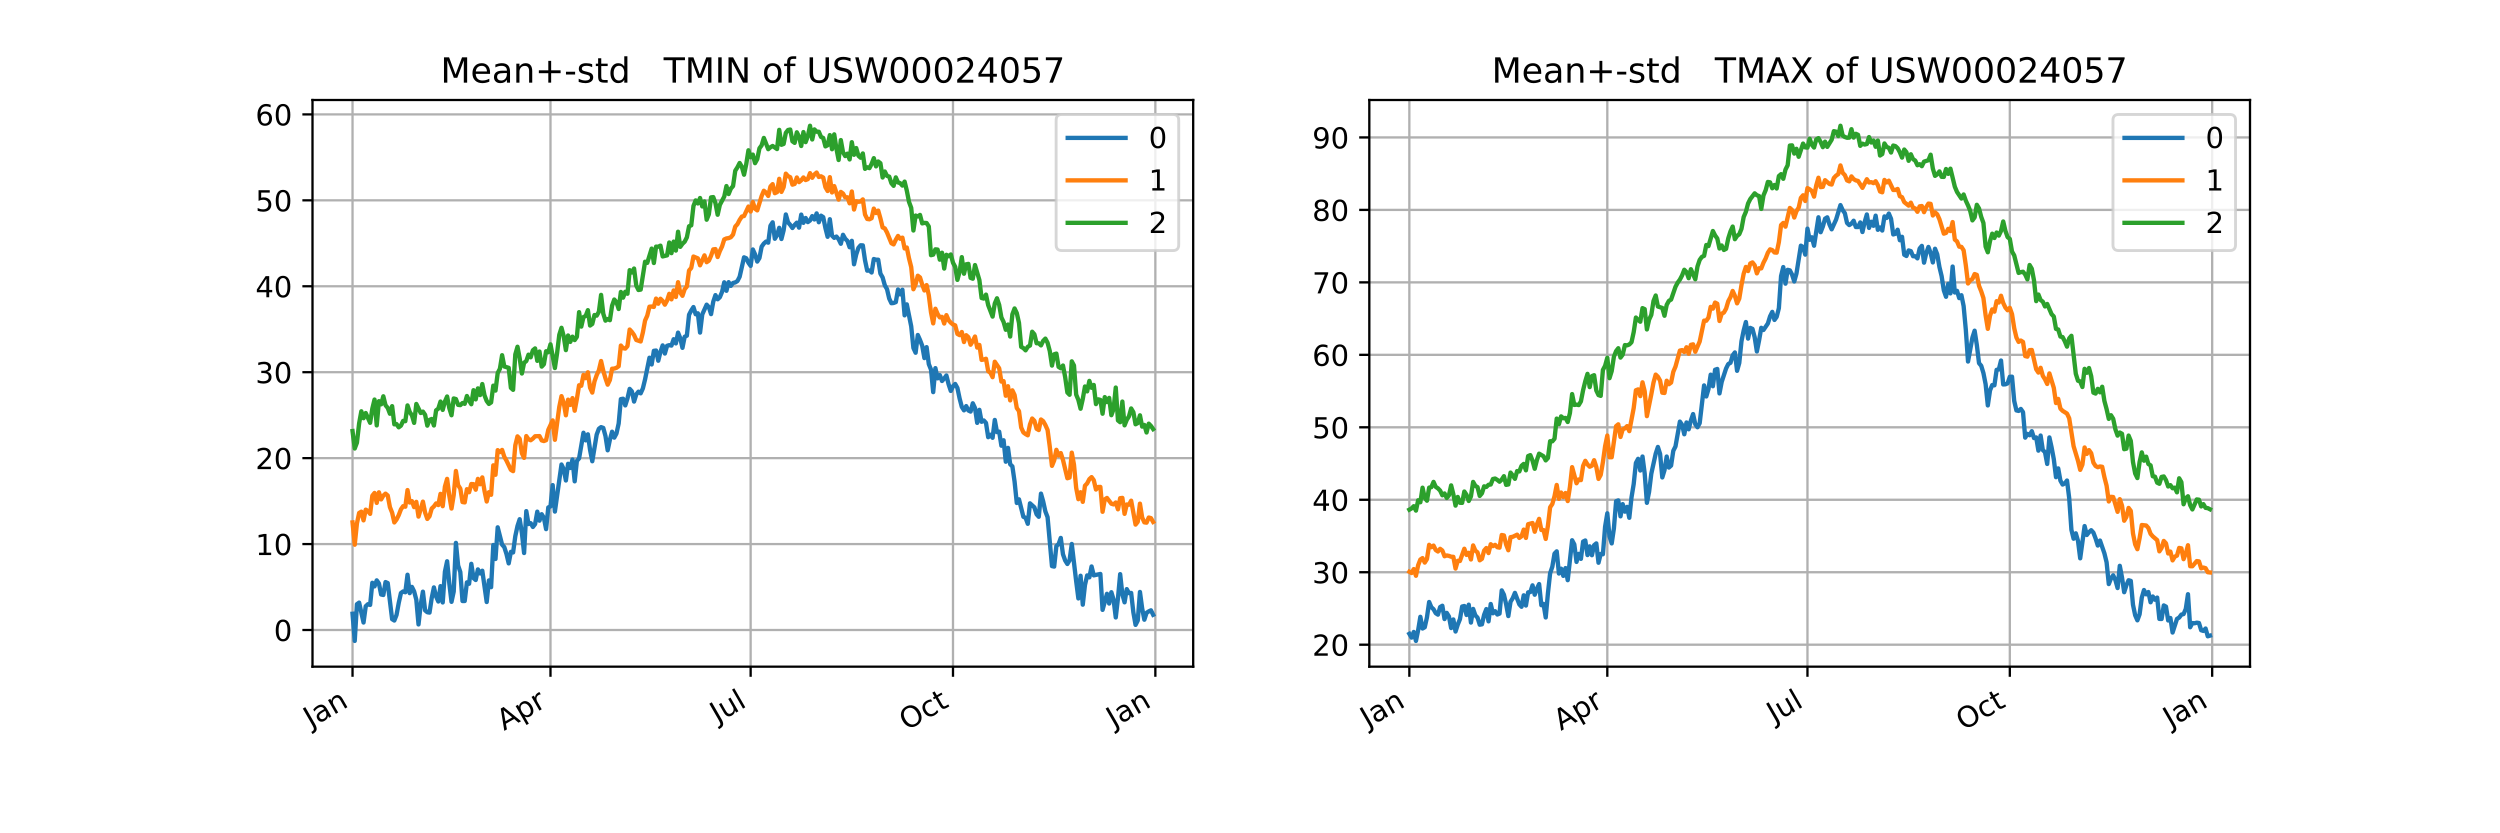 <?xml version="1.0" encoding="utf-8" standalone="no"?>
<!DOCTYPE svg PUBLIC "-//W3C//DTD SVG 1.1//EN"
  "http://www.w3.org/Graphics/SVG/1.1/DTD/svg11.dtd">
<!-- Created with matplotlib (http://matplotlib.org/) -->
<svg height="288pt" version="1.1" viewBox="0 0 864 288" width="864pt" xmlns="http://www.w3.org/2000/svg" xmlns:xlink="http://www.w3.org/1999/xlink">
 <defs>
  <style type="text/css">
*{stroke-linecap:butt;stroke-linejoin:round;}
  </style>
 </defs>
 <g id="figure_1">
  <g id="patch_1">
   <path d="M 0 288 
L 864 288 
L 864 0 
L 0 0 
z
" style="fill:#ffffff;"/>
  </g>
  <g id="axes_1">
   <g id="patch_2">
    <path d="M 108 230.4 
L 412.364 230.4 
L 412.364 34.56 
L 108 34.56 
z
" style="fill:#ffffff;"/>
   </g>
   <g id="matplotlib.axis_1">
    <g id="xtick_1">
     <g id="line2d_1">
      <path clip-path="url(#p841e9cbf7a)" d="M 121.835 230.4 
L 121.835 34.56 
" style="fill:none;stroke:#b0b0b0;stroke-linecap:square;stroke-width:0.8;"/>
     </g>
     <g id="line2d_2">
      <defs>
       <path d="M 0 0 
L 0 3.5 
" id="m517400b465" style="stroke:#000000;stroke-width:0.8;"/>
      </defs>
      <g>
       <use style="stroke:#000000;stroke-width:0.8;" x="121.835" xlink:href="#m517400b465" y="230.4"/>
      </g>
     </g>
     <g id="text_1">
      <!-- Jan -->
      <defs>
       <path d="M 9.812 72.906 
L 19.672 72.906 
L 19.672 5.078 
Q 19.672 -8.109 14.672 -14.062 
Q 9.672 -20.016 -1.422 -20.016 
L -5.172 -20.016 
L -5.172 -11.719 
L -2.094 -11.719 
Q 4.438 -11.719 7.125 -8.047 
Q 9.812 -4.391 9.812 5.078 
z
" id="DejaVuSans-4a"/>
       <path d="M 34.281 27.484 
Q 23.391 27.484 19.188 25 
Q 14.984 22.516 14.984 16.5 
Q 14.984 11.719 18.141 8.906 
Q 21.297 6.109 26.703 6.109 
Q 34.188 6.109 38.703 11.406 
Q 43.219 16.703 43.219 25.484 
L 43.219 27.484 
z
M 52.203 31.203 
L 52.203 0 
L 43.219 0 
L 43.219 8.297 
Q 40.141 3.328 35.547 0.953 
Q 30.953 -1.422 24.312 -1.422 
Q 15.922 -1.422 10.953 3.297 
Q 6 8.016 6 15.922 
Q 6 25.141 12.172 29.828 
Q 18.359 34.516 30.609 34.516 
L 43.219 34.516 
L 43.219 35.406 
Q 43.219 41.609 39.141 45 
Q 35.062 48.391 27.688 48.391 
Q 23 48.391 18.547 47.266 
Q 14.109 46.141 10.016 43.891 
L 10.016 52.203 
Q 14.938 54.109 19.578 55.047 
Q 24.219 56 28.609 56 
Q 40.484 56 46.344 49.844 
Q 52.203 43.703 52.203 31.203 
" id="DejaVuSans-61"/>
       <path d="M 54.891 33.016 
L 54.891 0 
L 45.906 0 
L 45.906 32.719 
Q 45.906 40.484 42.875 44.328 
Q 39.844 48.188 33.797 48.188 
Q 26.516 48.188 22.312 43.547 
Q 18.109 38.922 18.109 30.906 
L 18.109 0 
L 9.078 0 
L 9.078 54.688 
L 18.109 54.688 
L 18.109 46.188 
Q 21.344 51.125 25.703 53.562 
Q 30.078 56 35.797 56 
Q 45.219 56 50.047 50.172 
Q 54.891 44.344 54.891 33.016 
" id="DejaVuSans-6e"/>
      </defs>
      <g transform="translate(107.445 251.688)rotate(-30)scale(0.1 -0.1)">
       <use xlink:href="#DejaVuSans-4a"/>
       <use x="29.492" xlink:href="#DejaVuSans-61"/>
       <use x="90.771" xlink:href="#DejaVuSans-6e"/>
      </g>
     </g>
    </g>
    <g id="xtick_2">
     <g id="line2d_3">
      <path clip-path="url(#p841e9cbf7a)" d="M 190.248 230.4 
L 190.248 34.56 
" style="fill:none;stroke:#b0b0b0;stroke-linecap:square;stroke-width:0.8;"/>
     </g>
     <g id="line2d_4">
      <g>
       <use style="stroke:#000000;stroke-width:0.8;" x="190.248" xlink:href="#m517400b465" y="230.4"/>
      </g>
     </g>
     <g id="text_2">
      <!-- Apr -->
      <defs>
       <path d="M 34.188 63.188 
L 20.797 26.906 
L 47.609 26.906 
z
M 28.609 72.906 
L 39.797 72.906 
L 67.578 0 
L 57.328 0 
L 50.688 18.703 
L 17.828 18.703 
L 11.188 0 
L 0.781 0 
z
" id="DejaVuSans-41"/>
       <path d="M 18.109 8.203 
L 18.109 -20.797 
L 9.078 -20.797 
L 9.078 54.688 
L 18.109 54.688 
L 18.109 46.391 
Q 20.953 51.266 25.266 53.625 
Q 29.594 56 35.594 56 
Q 45.562 56 51.781 48.094 
Q 58.016 40.188 58.016 27.297 
Q 58.016 14.406 51.781 6.484 
Q 45.562 -1.422 35.594 -1.422 
Q 29.594 -1.422 25.266 0.953 
Q 20.953 3.328 18.109 8.203 
M 48.688 27.297 
Q 48.688 37.203 44.609 42.844 
Q 40.531 48.484 33.406 48.484 
Q 26.266 48.484 22.188 42.844 
Q 18.109 37.203 18.109 27.297 
Q 18.109 17.391 22.188 11.75 
Q 26.266 6.109 33.406 6.109 
Q 40.531 6.109 44.609 11.75 
Q 48.688 17.391 48.688 27.297 
" id="DejaVuSans-70"/>
       <path d="M 41.109 46.297 
Q 39.594 47.172 37.812 47.578 
Q 36.031 48 33.891 48 
Q 26.266 48 22.188 43.047 
Q 18.109 38.094 18.109 28.812 
L 18.109 0 
L 9.078 0 
L 9.078 54.688 
L 18.109 54.688 
L 18.109 46.188 
Q 20.953 51.172 25.484 53.578 
Q 30.031 56 36.531 56 
Q 37.453 56 38.578 55.875 
Q 39.703 55.766 41.062 55.516 
z
" id="DejaVuSans-72"/>
      </defs>
      <g transform="translate(174.226 252.63)rotate(-30)scale(0.1 -0.1)">
       <use xlink:href="#DejaVuSans-41"/>
       <use x="68.408" xlink:href="#DejaVuSans-70"/>
       <use x="131.885" xlink:href="#DejaVuSans-72"/>
      </g>
     </g>
    </g>
    <g id="xtick_3">
     <g id="line2d_5">
      <path clip-path="url(#p841e9cbf7a)" d="M 259.422 230.4 
L 259.422 34.56 
" style="fill:none;stroke:#b0b0b0;stroke-linecap:square;stroke-width:0.8;"/>
     </g>
     <g id="line2d_6">
      <g>
       <use style="stroke:#000000;stroke-width:0.8;" x="259.422" xlink:href="#m517400b465" y="230.4"/>
      </g>
     </g>
     <g id="text_3">
      <!-- Jul -->
      <defs>
       <path d="M 8.5 21.578 
L 8.5 54.688 
L 17.484 54.688 
L 17.484 21.922 
Q 17.484 14.156 20.5 10.266 
Q 23.531 6.391 29.594 6.391 
Q 36.859 6.391 41.078 11.031 
Q 45.312 15.672 45.312 23.688 
L 45.312 54.688 
L 54.297 54.688 
L 54.297 0 
L 45.312 0 
L 45.312 8.406 
Q 42.047 3.422 37.719 1 
Q 33.406 -1.422 27.688 -1.422 
Q 18.266 -1.422 13.375 4.438 
Q 8.5 10.297 8.5 21.578 
M 31.109 56 
z
" id="DejaVuSans-75"/>
       <path d="M 9.422 75.984 
L 18.406 75.984 
L 18.406 0 
L 9.422 0 
z
" id="DejaVuSans-6c"/>
      </defs>
      <g transform="translate(247.933 250.013)rotate(-30)scale(0.1 -0.1)">
       <use xlink:href="#DejaVuSans-4a"/>
       <use x="29.492" xlink:href="#DejaVuSans-75"/>
       <use x="92.871" xlink:href="#DejaVuSans-6c"/>
      </g>
     </g>
    </g>
    <g id="xtick_4">
     <g id="line2d_7">
      <path clip-path="url(#p841e9cbf7a)" d="M 329.355 230.4 
L 329.355 34.56 
" style="fill:none;stroke:#b0b0b0;stroke-linecap:square;stroke-width:0.8;"/>
     </g>
     <g id="line2d_8">
      <g>
       <use style="stroke:#000000;stroke-width:0.8;" x="329.355" xlink:href="#m517400b465" y="230.4"/>
      </g>
     </g>
     <g id="text_4">
      <!-- Oct -->
      <defs>
       <path d="M 39.406 66.219 
Q 28.656 66.219 22.328 58.203 
Q 16.016 50.203 16.016 36.375 
Q 16.016 22.609 22.328 14.594 
Q 28.656 6.594 39.406 6.594 
Q 50.141 6.594 56.422 14.594 
Q 62.703 22.609 62.703 36.375 
Q 62.703 50.203 56.422 58.203 
Q 50.141 66.219 39.406 66.219 
M 39.406 74.219 
Q 54.734 74.219 63.906 63.938 
Q 73.094 53.656 73.094 36.375 
Q 73.094 19.141 63.906 8.859 
Q 54.734 -1.422 39.406 -1.422 
Q 24.031 -1.422 14.812 8.828 
Q 5.609 19.094 5.609 36.375 
Q 5.609 53.656 14.812 63.938 
Q 24.031 74.219 39.406 74.219 
" id="DejaVuSans-4f"/>
       <path d="M 48.781 52.594 
L 48.781 44.188 
Q 44.969 46.297 41.141 47.344 
Q 37.312 48.391 33.406 48.391 
Q 24.656 48.391 19.812 42.844 
Q 14.984 37.312 14.984 27.297 
Q 14.984 17.281 19.812 11.734 
Q 24.656 6.203 33.406 6.203 
Q 37.312 6.203 41.141 7.25 
Q 44.969 8.297 48.781 10.406 
L 48.781 2.094 
Q 45.016 0.344 40.984 -0.531 
Q 36.969 -1.422 32.422 -1.422 
Q 20.062 -1.422 12.781 6.344 
Q 5.516 14.109 5.516 27.297 
Q 5.516 40.672 12.859 48.328 
Q 20.219 56 33.016 56 
Q 37.156 56 41.109 55.141 
Q 45.062 54.297 48.781 52.594 
" id="DejaVuSans-63"/>
       <path d="M 18.312 70.219 
L 18.312 54.688 
L 36.812 54.688 
L 36.812 47.703 
L 18.312 47.703 
L 18.312 18.016 
Q 18.312 11.328 20.141 9.422 
Q 21.969 7.516 27.594 7.516 
L 36.812 7.516 
L 36.812 0 
L 27.594 0 
Q 17.188 0 13.234 3.875 
Q 9.281 7.766 9.281 18.016 
L 9.281 47.703 
L 2.688 47.703 
L 2.688 54.688 
L 9.281 54.688 
L 9.281 70.219 
z
" id="DejaVuSans-74"/>
      </defs>
      <g transform="translate(313.341 252.626)rotate(-30)scale(0.1 -0.1)">
       <use xlink:href="#DejaVuSans-4f"/>
       <use x="78.711" xlink:href="#DejaVuSans-63"/>
       <use x="133.691" xlink:href="#DejaVuSans-74"/>
      </g>
     </g>
    </g>
    <g id="xtick_5">
     <g id="line2d_9">
      <path clip-path="url(#p841e9cbf7a)" d="M 399.289 230.4 
L 399.289 34.56 
" style="fill:none;stroke:#b0b0b0;stroke-linecap:square;stroke-width:0.8;"/>
     </g>
     <g id="line2d_10">
      <g>
       <use style="stroke:#000000;stroke-width:0.8;" x="399.289" xlink:href="#m517400b465" y="230.4"/>
      </g>
     </g>
     <g id="text_5">
      <!-- Jan -->
      <g transform="translate(384.899 251.688)rotate(-30)scale(0.1 -0.1)">
       <use xlink:href="#DejaVuSans-4a"/>
       <use x="29.492" xlink:href="#DejaVuSans-61"/>
       <use x="90.771" xlink:href="#DejaVuSans-6e"/>
      </g>
     </g>
    </g>
   </g>
   <g id="matplotlib.axis_2">
    <g id="ytick_1">
     <g id="line2d_11">
      <path clip-path="url(#p841e9cbf7a)" d="M 108 217.727 
L 412.364 217.727 
" style="fill:none;stroke:#b0b0b0;stroke-linecap:square;stroke-width:0.8;"/>
     </g>
     <g id="line2d_12">
      <defs>
       <path d="M 0 0 
L -3.5 0 
" id="md9ff78feed" style="stroke:#000000;stroke-width:0.8;"/>
      </defs>
      <g>
       <use style="stroke:#000000;stroke-width:0.8;" x="108" xlink:href="#md9ff78feed" y="217.727"/>
      </g>
     </g>
     <g id="text_6">
      <!-- 0 -->
      <defs>
       <path d="M 31.781 66.406 
Q 24.172 66.406 20.328 58.906 
Q 16.5 51.422 16.5 36.375 
Q 16.5 21.391 20.328 13.891 
Q 24.172 6.391 31.781 6.391 
Q 39.453 6.391 43.281 13.891 
Q 47.125 21.391 47.125 36.375 
Q 47.125 51.422 43.281 58.906 
Q 39.453 66.406 31.781 66.406 
M 31.781 74.219 
Q 44.047 74.219 50.516 64.516 
Q 56.984 54.828 56.984 36.375 
Q 56.984 17.969 50.516 8.266 
Q 44.047 -1.422 31.781 -1.422 
Q 19.531 -1.422 13.062 8.266 
Q 6.594 17.969 6.594 36.375 
Q 6.594 54.828 13.062 64.516 
Q 19.531 74.219 31.781 74.219 
" id="DejaVuSans-30"/>
      </defs>
      <g transform="translate(94.638 221.526)scale(0.1 -0.1)">
       <use xlink:href="#DejaVuSans-30"/>
      </g>
     </g>
    </g>
    <g id="ytick_2">
     <g id="line2d_13">
      <path clip-path="url(#p841e9cbf7a)" d="M 108 188.028 
L 412.364 188.028 
" style="fill:none;stroke:#b0b0b0;stroke-linecap:square;stroke-width:0.8;"/>
     </g>
     <g id="line2d_14">
      <g>
       <use style="stroke:#000000;stroke-width:0.8;" x="108" xlink:href="#md9ff78feed" y="188.028"/>
      </g>
     </g>
     <g id="text_7">
      <!-- 10 -->
      <defs>
       <path d="M 12.406 8.297 
L 28.516 8.297 
L 28.516 63.922 
L 10.984 60.406 
L 10.984 69.391 
L 28.422 72.906 
L 38.281 72.906 
L 38.281 8.297 
L 54.391 8.297 
L 54.391 0 
L 12.406 0 
z
" id="DejaVuSans-31"/>
      </defs>
      <g transform="translate(88.275 191.827)scale(0.1 -0.1)">
       <use xlink:href="#DejaVuSans-31"/>
       <use x="63.623" xlink:href="#DejaVuSans-30"/>
      </g>
     </g>
    </g>
    <g id="ytick_3">
     <g id="line2d_15">
      <path clip-path="url(#p841e9cbf7a)" d="M 108 158.33 
L 412.364 158.33 
" style="fill:none;stroke:#b0b0b0;stroke-linecap:square;stroke-width:0.8;"/>
     </g>
     <g id="line2d_16">
      <g>
       <use style="stroke:#000000;stroke-width:0.8;" x="108" xlink:href="#md9ff78feed" y="158.33"/>
      </g>
     </g>
     <g id="text_8">
      <!-- 20 -->
      <defs>
       <path d="M 19.188 8.297 
L 53.609 8.297 
L 53.609 0 
L 7.328 0 
L 7.328 8.297 
Q 12.938 14.109 22.625 23.891 
Q 32.328 33.688 34.812 36.531 
Q 39.547 41.844 41.422 45.531 
Q 43.312 49.219 43.312 52.781 
Q 43.312 58.594 39.234 62.25 
Q 35.156 65.922 28.609 65.922 
Q 23.969 65.922 18.812 64.312 
Q 13.672 62.703 7.812 59.422 
L 7.812 69.391 
Q 13.766 71.781 18.938 73 
Q 24.125 74.219 28.422 74.219 
Q 39.75 74.219 46.484 68.547 
Q 53.219 62.891 53.219 53.422 
Q 53.219 48.922 51.531 44.891 
Q 49.859 40.875 45.406 35.406 
Q 44.188 33.984 37.641 27.219 
Q 31.109 20.453 19.188 8.297 
" id="DejaVuSans-32"/>
      </defs>
      <g transform="translate(88.275 162.129)scale(0.1 -0.1)">
       <use xlink:href="#DejaVuSans-32"/>
       <use x="63.623" xlink:href="#DejaVuSans-30"/>
      </g>
     </g>
    </g>
    <g id="ytick_4">
     <g id="line2d_17">
      <path clip-path="url(#p841e9cbf7a)" d="M 108 128.631 
L 412.364 128.631 
" style="fill:none;stroke:#b0b0b0;stroke-linecap:square;stroke-width:0.8;"/>
     </g>
     <g id="line2d_18">
      <g>
       <use style="stroke:#000000;stroke-width:0.8;" x="108" xlink:href="#md9ff78feed" y="128.631"/>
      </g>
     </g>
     <g id="text_9">
      <!-- 30 -->
      <defs>
       <path d="M 40.578 39.312 
Q 47.656 37.797 51.625 33 
Q 55.609 28.219 55.609 21.188 
Q 55.609 10.406 48.188 4.484 
Q 40.766 -1.422 27.094 -1.422 
Q 22.516 -1.422 17.656 -0.516 
Q 12.797 0.391 7.625 2.203 
L 7.625 11.719 
Q 11.719 9.328 16.594 8.109 
Q 21.484 6.891 26.812 6.891 
Q 36.078 6.891 40.938 10.547 
Q 45.797 14.203 45.797 21.188 
Q 45.797 27.641 41.281 31.266 
Q 36.766 34.906 28.719 34.906 
L 20.219 34.906 
L 20.219 43.016 
L 29.109 43.016 
Q 36.375 43.016 40.234 45.922 
Q 44.094 48.828 44.094 54.297 
Q 44.094 59.906 40.109 62.906 
Q 36.141 65.922 28.719 65.922 
Q 24.656 65.922 20.016 65.031 
Q 15.375 64.156 9.812 62.312 
L 9.812 71.094 
Q 15.438 72.656 20.344 73.438 
Q 25.25 74.219 29.594 74.219 
Q 40.828 74.219 47.359 69.109 
Q 53.906 64.016 53.906 55.328 
Q 53.906 49.266 50.438 45.094 
Q 46.969 40.922 40.578 39.312 
" id="DejaVuSans-33"/>
      </defs>
      <g transform="translate(88.275 132.43)scale(0.1 -0.1)">
       <use xlink:href="#DejaVuSans-33"/>
       <use x="63.623" xlink:href="#DejaVuSans-30"/>
      </g>
     </g>
    </g>
    <g id="ytick_5">
     <g id="line2d_19">
      <path clip-path="url(#p841e9cbf7a)" d="M 108 98.933 
L 412.364 98.933 
" style="fill:none;stroke:#b0b0b0;stroke-linecap:square;stroke-width:0.8;"/>
     </g>
     <g id="line2d_20">
      <g>
       <use style="stroke:#000000;stroke-width:0.8;" x="108" xlink:href="#md9ff78feed" y="98.933"/>
      </g>
     </g>
     <g id="text_10">
      <!-- 40 -->
      <defs>
       <path d="M 37.797 64.312 
L 12.891 25.391 
L 37.797 25.391 
z
M 35.203 72.906 
L 47.609 72.906 
L 47.609 25.391 
L 58.016 25.391 
L 58.016 17.188 
L 47.609 17.188 
L 47.609 0 
L 37.797 0 
L 37.797 17.188 
L 4.891 17.188 
L 4.891 26.703 
z
" id="DejaVuSans-34"/>
      </defs>
      <g transform="translate(88.275 102.732)scale(0.1 -0.1)">
       <use xlink:href="#DejaVuSans-34"/>
       <use x="63.623" xlink:href="#DejaVuSans-30"/>
      </g>
     </g>
    </g>
    <g id="ytick_6">
     <g id="line2d_21">
      <path clip-path="url(#p841e9cbf7a)" d="M 108 69.234 
L 412.364 69.234 
" style="fill:none;stroke:#b0b0b0;stroke-linecap:square;stroke-width:0.8;"/>
     </g>
     <g id="line2d_22">
      <g>
       <use style="stroke:#000000;stroke-width:0.8;" x="108" xlink:href="#md9ff78feed" y="69.234"/>
      </g>
     </g>
     <g id="text_11">
      <!-- 50 -->
      <defs>
       <path d="M 10.797 72.906 
L 49.516 72.906 
L 49.516 64.594 
L 19.828 64.594 
L 19.828 46.734 
Q 21.969 47.469 24.109 47.828 
Q 26.266 48.188 28.422 48.188 
Q 40.625 48.188 47.75 41.5 
Q 54.891 34.812 54.891 23.391 
Q 54.891 11.625 47.562 5.094 
Q 40.234 -1.422 26.906 -1.422 
Q 22.312 -1.422 17.547 -0.641 
Q 12.797 0.141 7.719 1.703 
L 7.719 11.625 
Q 12.109 9.234 16.797 8.062 
Q 21.484 6.891 26.703 6.891 
Q 35.156 6.891 40.078 11.328 
Q 45.016 15.766 45.016 23.391 
Q 45.016 31 40.078 35.438 
Q 35.156 39.891 26.703 39.891 
Q 22.75 39.891 18.812 39.016 
Q 14.891 38.141 10.797 36.281 
z
" id="DejaVuSans-35"/>
      </defs>
      <g transform="translate(88.275 73.033)scale(0.1 -0.1)">
       <use xlink:href="#DejaVuSans-35"/>
       <use x="63.623" xlink:href="#DejaVuSans-30"/>
      </g>
     </g>
    </g>
    <g id="ytick_7">
     <g id="line2d_23">
      <path clip-path="url(#p841e9cbf7a)" d="M 108 39.536 
L 412.364 39.536 
" style="fill:none;stroke:#b0b0b0;stroke-linecap:square;stroke-width:0.8;"/>
     </g>
     <g id="line2d_24">
      <g>
       <use style="stroke:#000000;stroke-width:0.8;" x="108" xlink:href="#md9ff78feed" y="39.536"/>
      </g>
     </g>
     <g id="text_12">
      <!-- 60 -->
      <defs>
       <path d="M 33.016 40.375 
Q 26.375 40.375 22.484 35.828 
Q 18.609 31.297 18.609 23.391 
Q 18.609 15.531 22.484 10.953 
Q 26.375 6.391 33.016 6.391 
Q 39.656 6.391 43.531 10.953 
Q 47.406 15.531 47.406 23.391 
Q 47.406 31.297 43.531 35.828 
Q 39.656 40.375 33.016 40.375 
M 52.594 71.297 
L 52.594 62.312 
Q 48.875 64.062 45.094 64.984 
Q 41.312 65.922 37.594 65.922 
Q 27.828 65.922 22.672 59.328 
Q 17.531 52.734 16.797 39.406 
Q 19.672 43.656 24.016 45.922 
Q 28.375 48.188 33.594 48.188 
Q 44.578 48.188 50.953 41.516 
Q 57.328 34.859 57.328 23.391 
Q 57.328 12.156 50.688 5.359 
Q 44.047 -1.422 33.016 -1.422 
Q 20.359 -1.422 13.672 8.266 
Q 6.984 17.969 6.984 36.375 
Q 6.984 53.656 15.188 63.938 
Q 23.391 74.219 37.203 74.219 
Q 40.922 74.219 44.703 73.484 
Q 48.484 72.75 52.594 71.297 
" id="DejaVuSans-36"/>
      </defs>
      <g transform="translate(88.275 43.335)scale(0.1 -0.1)">
       <use xlink:href="#DejaVuSans-36"/>
       <use x="63.623" xlink:href="#DejaVuSans-30"/>
      </g>
     </g>
    </g>
   </g>
   <g id="line2d_25">
    <path clip-path="url(#p841e9cbf7a)" d="M 121.835 212.115 
L 122.595 221.498 
L 123.355 208.808 
L 124.115 208.268 
L 125.635 215.137 
L 126.396 209.523 
L 127.156 208.811 
L 127.916 209.052 
L 128.676 201.412 
L 129.436 202.659 
L 130.196 200.577 
L 130.956 201.641 
L 131.717 205.456 
L 132.477 205.624 
L 133.237 201.167 
L 133.997 201.509 
L 135.517 213.988 
L 136.278 214.453 
L 137.038 212.525 
L 137.798 208.394 
L 138.558 204.964 
L 139.318 204.405 
L 140.078 204.682 
L 140.838 198.629 
L 141.599 204.992 
L 142.359 202.838 
L 143.119 204.385 
L 143.879 207.279 
L 144.639 215.801 
L 145.399 208.93 
L 146.159 204.487 
L 146.92 210.954 
L 147.68 211.59 
L 148.44 211.714 
L 149.2 206.683 
L 149.96 203.012 
L 150.72 206.166 
L 151.481 207.878 
L 152.241 202.58 
L 153.001 208.206 
L 153.761 197.59 
L 154.521 193.974 
L 155.281 201.625 
L 156.041 207.989 
L 156.802 204.444 
L 157.562 187.624 
L 158.322 195.41 
L 159.082 197.695 
L 159.842 207.707 
L 160.602 207.707 
L 161.362 201.27 
L 162.123 201.745 
L 162.883 194.865 
L 163.643 199.788 
L 164.403 200.45 
L 165.163 196.786 
L 165.923 198.188 
L 166.683 197.249 
L 168.204 208.052 
L 168.964 200.602 
L 169.724 202.93 
L 170.484 188.359 
L 171.244 193.181 
L 172.005 182.244 
L 173.525 188.231 
L 174.285 189.08 
L 175.045 191.492 
L 175.805 194.704 
L 176.565 190.73 
L 177.326 190.925 
L 178.086 185.315 
L 178.846 181.784 
L 179.606 179.44 
L 180.366 184.227 
L 181.126 191.119 
L 181.886 176.644 
L 182.647 181.101 
L 183.407 180.811 
L 184.167 182.115 
L 184.927 181.127 
L 185.687 176.831 
L 186.447 179.94 
L 187.208 177.716 
L 187.968 178.95 
L 188.728 182.862 
L 189.488 175.376 
L 190.248 175.011 
L 191.008 167.657 
L 191.768 176.8 
L 194.049 160.535 
L 194.809 162.137 
L 195.569 166.055 
L 196.329 160.294 
L 197.089 161.733 
L 197.85 158.82 
L 198.61 166.348 
L 199.37 159.298 
L 200.13 158.417 
L 201.65 149.561 
L 202.41 152.187 
L 203.171 150.102 
L 203.931 155.519 
L 204.691 159.405 
L 206.211 150.199 
L 206.971 148.177 
L 207.732 147.615 
L 208.492 147.893 
L 209.252 150.682 
L 210.012 155.618 
L 210.772 152.02 
L 211.532 149.205 
L 212.292 151.245 
L 213.053 149.811 
L 213.813 146.354 
L 214.573 137.938 
L 215.333 137.799 
L 216.093 140.112 
L 216.853 137.722 
L 217.613 134.401 
L 218.374 135.252 
L 219.134 138.78 
L 219.894 136.308 
L 220.654 135.363 
L 221.414 135.936 
L 222.174 134.233 
L 222.935 131.111 
L 224.455 123.629 
L 225.215 125.958 
L 225.975 121.248 
L 226.735 121.149 
L 227.495 124.67 
L 228.256 121.599 
L 229.016 119.374 
L 229.776 122.184 
L 230.536 119.514 
L 231.296 119.281 
L 232.056 119.431 
L 232.816 117.233 
L 233.577 118.685 
L 234.337 114.962 
L 235.097 116.886 
L 235.857 120.209 
L 236.617 116.389 
L 237.377 116.009 
L 238.137 108.768 
L 238.898 107.298 
L 239.658 106.123 
L 240.418 108.604 
L 241.178 108.278 
L 241.938 114.94 
L 242.698 108.67 
L 244.219 105.294 
L 244.979 106.134 
L 245.739 108.555 
L 246.499 104.276 
L 247.259 101.992 
L 248.019 103.43 
L 248.78 102.719 
L 249.54 100.883 
L 250.3 97.566 
L 251.06 100.494 
L 251.82 97.517 
L 252.58 98.789 
L 253.34 97.796 
L 254.101 97.604 
L 254.861 97.125 
L 255.621 95.645 
L 257.141 88.938 
L 257.901 89.26 
L 258.662 90.813 
L 259.422 91.877 
L 260.182 86.225 
L 260.942 87.892 
L 261.702 90.394 
L 262.462 89.177 
L 263.222 85.246 
L 263.983 84.174 
L 264.743 83.49 
L 265.503 83.865 
L 266.263 78.027 
L 267.023 76.832 
L 267.783 82.518 
L 268.543 81.29 
L 269.304 78.73 
L 270.064 82.594 
L 270.824 79.583 
L 271.584 74.121 
L 272.344 76.836 
L 273.104 77.727 
L 273.864 78.8 
L 274.625 77.748 
L 275.385 76.949 
L 276.145 78.674 
L 276.905 74.168 
L 277.665 77.01 
L 278.425 75.336 
L 279.186 76.753 
L 279.946 76.204 
L 280.706 74.687 
L 281.466 75.85 
L 282.226 73.752 
L 282.986 76.801 
L 283.746 74.541 
L 284.507 75.044 
L 285.267 78.822 
L 286.027 81.838 
L 286.787 75.763 
L 287.547 81.447 
L 288.307 82.202 
L 289.067 81.754 
L 289.828 82.667 
L 290.588 84.244 
L 291.348 81.148 
L 292.108 82.507 
L 292.868 83.27 
L 293.628 85.446 
L 294.389 83.231 
L 295.149 91.332 
L 295.909 87.936 
L 296.669 85.653 
L 297.429 84.769 
L 298.189 84.806 
L 298.949 89.948 
L 299.71 93.537 
L 300.47 93.475 
L 301.23 94.172 
L 301.99 89.524 
L 302.75 89.756 
L 303.51 89.757 
L 304.27 94.557 
L 305.031 95.881 
L 305.791 98.609 
L 306.551 99.921 
L 307.311 103.187 
L 308.071 104.79 
L 308.831 104.71 
L 309.591 104.408 
L 310.352 100.048 
L 311.112 101.744 
L 311.872 100.129 
L 312.632 108.984 
L 313.392 105.193 
L 314.913 112.781 
L 315.673 120.259 
L 316.433 121.906 
L 317.193 115.776 
L 317.953 117.484 
L 318.713 119.478 
L 319.473 123.752 
L 320.234 119.977 
L 320.994 125.836 
L 321.754 127.738 
L 322.514 135.515 
L 323.274 127.23 
L 324.034 130.753 
L 324.794 129.632 
L 325.555 131.672 
L 326.315 130.807 
L 327.075 129.764 
L 327.835 132.81 
L 328.595 135.102 
L 329.355 133.475 
L 330.116 132.701 
L 330.876 134.066 
L 331.636 137.692 
L 332.396 140.614 
L 333.156 141.813 
L 333.916 140.349 
L 334.676 141.859 
L 335.437 142.238 
L 336.197 139.382 
L 336.957 141.003 
L 337.717 146.141 
L 338.477 141.642 
L 339.237 145.769 
L 339.997 145.31 
L 340.758 146.157 
L 341.518 151.087 
L 342.278 150.249 
L 343.038 151.296 
L 343.798 145.137 
L 344.558 149.34 
L 345.318 149.19 
L 346.079 154.037 
L 346.839 152.158 
L 347.599 159.57 
L 348.359 154.793 
L 349.119 160.44 
L 349.879 161.19 
L 350.64 166.455 
L 351.4 173.823 
L 352.16 172.569 
L 353.68 178.594 
L 354.44 178.951 
L 355.2 181.025 
L 355.961 173.957 
L 357.481 175.332 
L 358.241 177.744 
L 359.001 178.6 
L 359.761 170.601 
L 360.521 173.297 
L 361.282 176.753 
L 362.042 178.73 
L 363.562 195.645 
L 364.322 195.814 
L 365.082 188.711 
L 365.843 188.054 
L 366.603 185.908 
L 367.363 191.56 
L 368.123 193.7 
L 368.883 194.913 
L 369.643 193.641 
L 370.403 188 
L 371.924 200.855 
L 372.684 206.815 
L 373.444 198.979 
L 374.204 208.975 
L 374.964 202.182 
L 375.724 198.861 
L 376.485 199.529 
L 377.245 195.773 
L 378.005 198.843 
L 380.285 198.36 
L 381.046 210.769 
L 382.566 205.224 
L 383.326 208.585 
L 384.086 204.677 
L 384.846 207.243 
L 385.606 213.391 
L 386.367 206.73 
L 387.127 198.431 
L 387.887 205.375 
L 388.647 208.163 
L 389.407 203.603 
L 390.167 204.978 
L 390.927 204.922 
L 391.688 211.627 
L 392.448 215.96 
L 393.208 214.459 
L 393.968 204.587 
L 394.728 210.256 
L 395.488 214.169 
L 396.248 211.798 
L 397.009 211.295 
L 397.769 210.929 
L 398.529 212.47 
L 398.529 212.47 
" style="fill:none;stroke:#1f77b4;stroke-linecap:square;stroke-width:1.5;"/>
   </g>
   <g id="line2d_26">
    <path clip-path="url(#p841e9cbf7a)" d="M 121.835 180.545 
L 122.595 188.249 
L 123.355 180.901 
L 124.115 177.284 
L 124.875 176.837 
L 125.635 179.835 
L 126.396 176.134 
L 127.156 176.612 
L 127.916 177.588 
L 128.676 171.317 
L 129.436 170.374 
L 130.196 173.8 
L 130.956 170.144 
L 131.717 172.598 
L 132.477 171.293 
L 133.237 170.605 
L 133.997 171.244 
L 134.757 175.277 
L 135.517 177.182 
L 136.278 180.553 
L 137.038 179.544 
L 137.798 178.035 
L 138.558 176.034 
L 139.318 174.934 
L 140.078 175.122 
L 140.838 169.373 
L 141.599 173.681 
L 142.359 173.186 
L 143.119 175.264 
L 143.879 173.447 
L 144.639 178.529 
L 146.159 173.369 
L 146.92 177.161 
L 147.68 179.343 
L 148.44 178.416 
L 149.2 175.74 
L 149.96 175.029 
L 150.72 173.985 
L 151.481 174.55 
L 152.241 170.679 
L 153.001 174.932 
L 153.761 168.175 
L 154.521 165.502 
L 155.281 171.336 
L 156.041 175.749 
L 156.802 171.075 
L 157.562 162.77 
L 158.322 167.664 
L 159.082 168.854 
L 159.842 173.498 
L 160.602 173.634 
L 161.362 169.066 
L 162.123 170.109 
L 162.883 167.284 
L 163.643 167.32 
L 164.403 169.241 
L 165.163 165.506 
L 165.923 167.358 
L 166.683 164.991 
L 167.444 169.66 
L 168.204 173.316 
L 168.964 170.098 
L 169.724 171.002 
L 170.484 160.819 
L 171.244 164.081 
L 172.005 155.574 
L 172.765 156.248 
L 173.525 155.494 
L 174.285 157.871 
L 175.045 159.206 
L 176.565 162.384 
L 177.326 162.825 
L 178.086 153.906 
L 178.846 150.811 
L 179.606 151.643 
L 180.366 156.653 
L 181.126 158.243 
L 181.886 150.715 
L 182.647 151.836 
L 183.407 152.145 
L 184.167 151.58 
L 184.927 150.771 
L 186.447 150.716 
L 187.208 152.207 
L 187.968 152.424 
L 188.728 152.125 
L 189.488 148.56 
L 191.008 145.291 
L 191.768 151.996 
L 193.289 140.611 
L 194.049 136.911 
L 194.809 139.157 
L 195.569 143.527 
L 196.329 138.122 
L 197.089 139.945 
L 197.85 137.588 
L 198.61 141.938 
L 199.37 137.854 
L 200.13 133.147 
L 200.89 133.316 
L 201.65 129.577 
L 202.41 130.69 
L 203.171 128.65 
L 203.931 134.012 
L 204.691 135.677 
L 205.451 131.82 
L 206.211 129.644 
L 206.971 127.964 
L 207.732 124.765 
L 208.492 128.15 
L 209.252 130.748 
L 210.012 132.941 
L 210.772 131.34 
L 211.532 127.434 
L 212.292 127.38 
L 213.053 127.111 
L 213.813 126.574 
L 214.573 119.423 
L 215.333 120.338 
L 216.093 120.473 
L 216.853 119.62 
L 217.613 113.884 
L 218.374 114.717 
L 219.134 115.793 
L 219.894 117.492 
L 221.414 118.012 
L 222.174 114.897 
L 222.935 110.781 
L 223.695 109.08 
L 224.455 105.994 
L 225.215 105.935 
L 225.975 106.07 
L 226.735 103.196 
L 227.495 104.967 
L 228.256 103.247 
L 229.016 103.998 
L 229.776 105.293 
L 230.536 103.883 
L 231.296 101.543 
L 232.056 103.46 
L 232.816 100.368 
L 233.577 102.641 
L 234.337 97.524 
L 235.097 101.097 
L 235.857 102.23 
L 236.617 99.959 
L 237.377 99.025 
L 238.137 93.485 
L 238.898 92.588 
L 239.658 88.661 
L 241.178 89.295 
L 241.938 91.687 
L 243.459 88.259 
L 244.219 90.612 
L 244.979 90.095 
L 245.739 88.388 
L 246.499 86.194 
L 247.259 86.093 
L 248.019 88.823 
L 248.78 86.763 
L 249.54 85.179 
L 250.3 82.749 
L 251.06 82.401 
L 251.82 82.286 
L 252.58 81.984 
L 253.34 81.059 
L 254.101 78.306 
L 254.861 77.469 
L 255.621 75.986 
L 256.381 74.845 
L 257.141 74.656 
L 258.662 71.376 
L 259.422 73.106 
L 260.182 69.826 
L 260.942 72.14 
L 261.702 72.701 
L 263.222 67.738 
L 263.983 65.925 
L 264.743 66.562 
L 265.503 67.711 
L 266.263 64.461 
L 267.023 63.641 
L 267.783 66.763 
L 268.543 66.401 
L 269.304 61.805 
L 270.064 66.316 
L 270.824 64.661 
L 271.584 60.019 
L 272.344 60.884 
L 273.104 61.248 
L 273.864 63.816 
L 274.625 63.562 
L 275.385 61.338 
L 276.145 62.941 
L 276.905 62.311 
L 277.665 61.328 
L 278.425 62.226 
L 279.186 61.91 
L 279.946 59.833 
L 280.706 61.444 
L 281.466 60.288 
L 282.226 59.637 
L 282.986 61.166 
L 283.746 60.928 
L 284.507 61.365 
L 285.267 64.706 
L 286.027 66.013 
L 286.787 61.231 
L 287.547 66.51 
L 288.307 64.32 
L 289.828 68.978 
L 290.588 66.328 
L 291.348 66.889 
L 292.108 68.221 
L 292.868 68.186 
L 293.628 70.275 
L 294.389 66.185 
L 295.149 72.414 
L 295.909 69.552 
L 296.669 69.742 
L 297.429 69.64 
L 298.189 68.919 
L 298.949 74.148 
L 299.71 75.67 
L 300.47 75.788 
L 301.23 75.411 
L 301.99 72.094 
L 302.75 73.625 
L 303.51 72.782 
L 304.27 75.483 
L 305.031 78.611 
L 305.791 78.942 
L 306.551 80.353 
L 308.071 84.057 
L 308.831 84.464 
L 309.591 82.859 
L 310.352 81.546 
L 311.112 82.522 
L 311.872 82.132 
L 312.632 85.874 
L 313.392 85.541 
L 314.152 89.278 
L 314.913 92.302 
L 315.673 99.96 
L 316.433 98.205 
L 317.193 95.292 
L 317.953 95.882 
L 318.713 98.339 
L 319.473 100.388 
L 320.234 98.531 
L 320.994 102.051 
L 321.754 107.963 
L 322.514 111.76 
L 323.274 106.7 
L 324.034 108.503 
L 324.794 109.689 
L 325.555 109.507 
L 326.315 111.81 
L 327.075 108.914 
L 327.835 110.68 
L 328.595 111.523 
L 329.355 112.141 
L 330.116 112.457 
L 330.876 115.396 
L 331.636 115.817 
L 332.396 114.743 
L 333.156 118.207 
L 333.916 115.851 
L 334.676 116.532 
L 335.437 119.131 
L 336.197 117.852 
L 336.957 116.307 
L 337.717 120.124 
L 338.477 119.221 
L 339.237 124.379 
L 339.997 124.245 
L 340.758 123.991 
L 341.518 128.27 
L 342.278 128.801 
L 343.038 130.355 
L 343.798 125.017 
L 345.318 127.284 
L 346.079 131.873 
L 346.839 131.714 
L 347.599 136.771 
L 348.359 133.478 
L 349.119 138.374 
L 349.879 134.906 
L 350.64 136.528 
L 351.4 141.012 
L 352.16 142.078 
L 352.92 147.752 
L 353.68 149.444 
L 354.44 150.012 
L 355.2 150.437 
L 355.961 146.688 
L 356.721 144.64 
L 357.481 145.43 
L 358.241 148.182 
L 359.001 148.62 
L 359.761 144.983 
L 360.521 145.551 
L 361.282 146.891 
L 362.042 148.596 
L 362.802 154.355 
L 363.562 160.994 
L 364.322 159.126 
L 365.082 155.457 
L 365.843 157.417 
L 366.603 156.588 
L 367.363 158.943 
L 368.883 165.28 
L 369.643 165.035 
L 370.403 156.441 
L 371.164 160.564 
L 371.924 168.61 
L 372.684 172.515 
L 373.444 170.117 
L 374.204 173.436 
L 374.964 167.875 
L 375.724 167.059 
L 376.485 165.587 
L 377.245 164.894 
L 378.005 165.945 
L 378.765 169.186 
L 379.525 168.301 
L 380.285 168.282 
L 381.046 176.873 
L 381.806 172.601 
L 382.566 172.092 
L 384.086 174.082 
L 384.846 174.321 
L 385.606 173.667 
L 386.367 176.012 
L 387.127 172.175 
L 387.887 172.079 
L 388.647 177.578 
L 389.407 174.35 
L 390.167 174.437 
L 390.927 173.043 
L 392.448 181.294 
L 393.208 180.338 
L 393.968 174.063 
L 394.728 178.846 
L 395.488 180.519 
L 396.248 180.632 
L 397.009 178.857 
L 397.769 179.068 
L 398.529 180.385 
L 398.529 180.385 
" style="fill:none;stroke:#ff7f0e;stroke-linecap:square;stroke-width:1.5;"/>
   </g>
   <g id="line2d_27">
    <path clip-path="url(#p841e9cbf7a)" d="M 121.835 148.974 
L 122.595 155 
L 123.355 152.993 
L 124.115 146.299 
L 124.875 142.143 
L 125.635 144.533 
L 126.396 142.745 
L 127.916 146.124 
L 128.676 141.222 
L 129.436 138.09 
L 130.196 147.024 
L 130.956 138.647 
L 131.717 139.74 
L 132.477 136.963 
L 133.237 140.042 
L 133.997 140.979 
L 134.757 142.99 
L 135.517 140.375 
L 136.278 146.653 
L 137.038 146.563 
L 137.798 147.675 
L 138.558 147.104 
L 139.318 145.462 
L 140.078 145.562 
L 140.838 140.117 
L 141.599 142.371 
L 142.359 143.534 
L 143.119 146.144 
L 143.879 139.615 
L 145.399 142.728 
L 146.159 142.252 
L 146.92 143.368 
L 147.68 147.096 
L 148.44 145.118 
L 149.2 144.797 
L 149.96 147.046 
L 150.72 141.804 
L 151.481 141.222 
L 152.241 138.778 
L 153.001 141.658 
L 153.761 138.76 
L 154.521 137.031 
L 155.281 141.047 
L 156.041 143.508 
L 156.802 137.705 
L 157.562 137.917 
L 158.322 139.919 
L 159.082 140.014 
L 159.842 139.289 
L 160.602 139.562 
L 161.362 136.862 
L 162.123 138.474 
L 162.883 139.703 
L 163.643 134.853 
L 164.403 138.031 
L 165.163 134.227 
L 165.923 136.529 
L 166.683 132.732 
L 167.444 136.628 
L 168.204 138.58 
L 168.964 139.595 
L 169.724 139.075 
L 170.484 133.28 
L 171.244 134.982 
L 172.005 128.904 
L 172.765 127.449 
L 173.525 122.758 
L 174.285 126.662 
L 175.805 127.117 
L 176.565 134.037 
L 177.326 134.725 
L 178.086 122.497 
L 178.846 119.837 
L 179.606 123.845 
L 180.366 129.079 
L 181.126 125.366 
L 181.886 124.786 
L 182.647 122.571 
L 183.407 123.479 
L 184.167 121.045 
L 184.927 120.415 
L 185.687 124.708 
L 186.447 121.492 
L 187.208 126.699 
L 187.968 125.898 
L 188.728 121.388 
L 189.488 121.745 
L 190.248 119.008 
L 191.768 127.192 
L 192.529 122.048 
L 193.289 115.696 
L 194.049 113.287 
L 194.809 116.178 
L 195.569 120.998 
L 196.329 115.949 
L 197.089 118.158 
L 197.85 116.355 
L 198.61 117.529 
L 199.37 116.41 
L 200.13 107.878 
L 200.89 112.873 
L 201.65 109.594 
L 202.41 109.194 
L 203.171 107.198 
L 203.931 112.504 
L 204.691 111.949 
L 205.451 108.87 
L 206.211 109.089 
L 206.971 107.751 
L 207.732 101.915 
L 208.492 108.408 
L 209.252 110.814 
L 210.012 110.264 
L 210.772 110.66 
L 211.532 105.662 
L 212.292 103.516 
L 213.053 104.411 
L 213.813 106.795 
L 214.573 100.907 
L 215.333 102.876 
L 216.093 100.835 
L 216.853 101.517 
L 217.613 93.367 
L 218.374 94.181 
L 219.134 92.807 
L 219.894 98.676 
L 220.654 100.223 
L 221.414 100.088 
L 222.935 90.451 
L 223.695 90.844 
L 225.215 85.912 
L 225.975 90.891 
L 226.735 85.242 
L 227.495 85.263 
L 228.256 84.896 
L 229.016 88.623 
L 230.536 88.253 
L 231.296 83.806 
L 232.056 87.488 
L 232.816 83.503 
L 233.577 86.597 
L 234.337 80.087 
L 235.097 85.308 
L 235.857 84.252 
L 236.617 83.528 
L 237.377 82.042 
L 238.137 78.202 
L 238.898 77.878 
L 239.658 71.2 
L 240.418 69.26 
L 241.178 70.312 
L 241.938 68.434 
L 242.698 71.343 
L 243.459 69.616 
L 244.219 75.93 
L 244.979 74.057 
L 245.739 68.221 
L 246.499 68.113 
L 247.259 70.194 
L 248.019 74.215 
L 248.78 70.806 
L 250.3 67.932 
L 251.06 64.308 
L 251.82 67.056 
L 252.58 65.178 
L 253.34 64.323 
L 254.101 59.009 
L 254.861 57.813 
L 255.621 56.327 
L 256.381 57.653 
L 257.141 60.375 
L 257.901 56.718 
L 258.662 51.94 
L 259.422 54.335 
L 260.182 53.427 
L 260.942 56.387 
L 261.702 55.009 
L 262.462 51.26 
L 263.222 50.231 
L 263.983 47.675 
L 265.503 51.557 
L 266.263 50.895 
L 267.023 50.451 
L 268.543 51.512 
L 269.304 44.88 
L 270.064 50.038 
L 270.824 49.738 
L 271.584 45.916 
L 272.344 44.933 
L 273.104 44.769 
L 273.864 48.833 
L 274.625 49.376 
L 275.385 45.726 
L 276.145 47.208 
L 276.905 50.455 
L 277.665 45.647 
L 278.425 49.117 
L 279.186 47.066 
L 279.946 43.462 
L 280.706 48.202 
L 281.466 44.726 
L 282.226 45.521 
L 282.986 45.53 
L 283.746 47.316 
L 284.507 47.686 
L 285.267 50.59 
L 286.027 50.188 
L 286.787 46.699 
L 287.547 51.573 
L 288.307 46.438 
L 289.067 51.374 
L 289.828 55.29 
L 290.588 48.412 
L 291.348 52.631 
L 292.108 53.935 
L 292.868 53.101 
L 293.628 55.103 
L 294.389 49.139 
L 295.149 53.495 
L 295.909 51.168 
L 296.669 53.832 
L 297.429 54.512 
L 298.189 53.033 
L 298.949 58.348 
L 299.71 57.802 
L 300.47 58.102 
L 301.23 56.651 
L 301.99 54.664 
L 302.75 57.494 
L 303.51 55.807 
L 304.27 56.408 
L 305.031 61.34 
L 305.791 59.274 
L 306.551 60.786 
L 307.311 61.036 
L 308.071 63.325 
L 308.831 64.219 
L 309.591 61.309 
L 310.352 63.043 
L 311.112 63.299 
L 311.872 64.135 
L 312.632 62.764 
L 313.392 65.888 
L 314.152 69.777 
L 314.913 71.823 
L 315.673 79.66 
L 316.433 74.503 
L 317.193 74.809 
L 317.953 74.28 
L 318.713 77.201 
L 319.473 77.023 
L 320.234 77.085 
L 320.994 78.265 
L 321.754 88.188 
L 322.514 88.005 
L 323.274 86.171 
L 324.034 86.254 
L 324.794 89.746 
L 325.555 87.341 
L 326.315 92.813 
L 327.075 88.064 
L 327.835 88.55 
L 328.595 87.943 
L 329.355 90.806 
L 330.116 92.214 
L 330.876 96.726 
L 331.636 93.941 
L 332.396 88.872 
L 333.156 94.601 
L 333.916 91.352 
L 334.676 91.204 
L 335.437 96.025 
L 336.197 96.322 
L 336.957 91.611 
L 338.477 96.8 
L 339.237 102.988 
L 339.997 103.18 
L 340.758 101.824 
L 341.518 105.453 
L 343.038 109.414 
L 343.798 104.897 
L 344.558 103.092 
L 345.318 105.377 
L 346.079 109.71 
L 346.839 111.27 
L 347.599 113.971 
L 348.359 112.163 
L 349.119 116.309 
L 349.879 108.622 
L 350.64 106.602 
L 351.4 108.201 
L 352.16 111.586 
L 352.92 119.875 
L 353.68 120.294 
L 354.44 121.072 
L 355.2 119.849 
L 355.961 119.42 
L 356.721 114.645 
L 357.481 115.528 
L 358.241 118.621 
L 359.001 118.639 
L 359.761 119.365 
L 360.521 117.805 
L 361.282 117.028 
L 362.042 118.463 
L 362.802 121.317 
L 363.562 126.344 
L 364.322 122.438 
L 365.082 122.203 
L 365.843 126.781 
L 366.603 127.268 
L 367.363 126.327 
L 368.123 130.349 
L 368.883 135.648 
L 369.643 136.429 
L 370.403 124.882 
L 371.164 126.306 
L 371.924 136.364 
L 372.684 138.215 
L 373.444 141.255 
L 374.204 137.896 
L 374.964 133.569 
L 375.724 135.256 
L 376.485 131.644 
L 377.245 134.015 
L 378.005 133.047 
L 378.765 139.653 
L 379.525 138.007 
L 380.285 138.204 
L 381.046 142.976 
L 381.806 137.242 
L 382.566 138.959 
L 383.326 137.518 
L 384.086 143.487 
L 384.846 141.399 
L 385.606 133.942 
L 386.367 145.293 
L 387.127 145.918 
L 387.887 138.784 
L 388.647 146.994 
L 389.407 145.097 
L 390.167 143.897 
L 390.927 141.164 
L 391.688 142.453 
L 392.448 146.628 
L 393.208 146.218 
L 393.968 143.539 
L 394.728 147.436 
L 395.488 146.869 
L 396.248 149.466 
L 397.009 146.42 
L 397.769 147.207 
L 398.529 148.3 
L 398.529 148.3 
" style="fill:none;stroke:#2ca02c;stroke-linecap:square;stroke-width:1.5;"/>
   </g>
   <g id="patch_3">
    <path d="M 108 230.4 
L 108 34.56 
" style="fill:none;stroke:#000000;stroke-linecap:square;stroke-linejoin:miter;stroke-width:0.8;"/>
   </g>
   <g id="patch_4">
    <path d="M 412.364 230.4 
L 412.364 34.56 
" style="fill:none;stroke:#000000;stroke-linecap:square;stroke-linejoin:miter;stroke-width:0.8;"/>
   </g>
   <g id="patch_5">
    <path d="M 108 230.4 
L 412.364 230.4 
" style="fill:none;stroke:#000000;stroke-linecap:square;stroke-linejoin:miter;stroke-width:0.8;"/>
   </g>
   <g id="patch_6">
    <path d="M 108 34.56 
L 412.364 34.56 
" style="fill:none;stroke:#000000;stroke-linecap:square;stroke-linejoin:miter;stroke-width:0.8;"/>
   </g>
   <g id="text_13">
    <!-- Mean+-std   TMIN of USW00024057 -->
    <defs>
     <path d="M 9.812 72.906 
L 24.516 72.906 
L 43.109 23.297 
L 61.812 72.906 
L 76.516 72.906 
L 76.516 0 
L 66.891 0 
L 66.891 64.016 
L 48.094 14.016 
L 38.188 14.016 
L 19.391 64.016 
L 19.391 0 
L 9.812 0 
z
" id="DejaVuSans-4d"/>
     <path d="M 56.203 29.594 
L 56.203 25.203 
L 14.891 25.203 
Q 15.484 15.922 20.484 11.062 
Q 25.484 6.203 34.422 6.203 
Q 39.594 6.203 44.453 7.469 
Q 49.312 8.734 54.109 11.281 
L 54.109 2.781 
Q 49.266 0.734 44.188 -0.344 
Q 39.109 -1.422 33.891 -1.422 
Q 20.797 -1.422 13.156 6.188 
Q 5.516 13.812 5.516 26.812 
Q 5.516 40.234 12.766 48.109 
Q 20.016 56 32.328 56 
Q 43.359 56 49.781 48.891 
Q 56.203 41.797 56.203 29.594 
M 47.219 32.234 
Q 47.125 39.594 43.094 43.984 
Q 39.062 48.391 32.422 48.391 
Q 24.906 48.391 20.391 44.141 
Q 15.875 39.891 15.188 32.172 
z
" id="DejaVuSans-65"/>
     <path d="M 46 62.703 
L 46 35.5 
L 73.188 35.5 
L 73.188 27.203 
L 46 27.203 
L 46 0 
L 37.797 0 
L 37.797 27.203 
L 10.594 27.203 
L 10.594 35.5 
L 37.797 35.5 
L 37.797 62.703 
z
" id="DejaVuSans-2b"/>
     <path d="M 4.891 31.391 
L 31.203 31.391 
L 31.203 23.391 
L 4.891 23.391 
z
" id="DejaVuSans-2d"/>
     <path d="M 44.281 53.078 
L 44.281 44.578 
Q 40.484 46.531 36.375 47.5 
Q 32.281 48.484 27.875 48.484 
Q 21.188 48.484 17.844 46.438 
Q 14.5 44.391 14.5 40.281 
Q 14.5 37.156 16.891 35.375 
Q 19.281 33.594 26.516 31.984 
L 29.594 31.297 
Q 39.156 29.25 43.188 25.516 
Q 47.219 21.781 47.219 15.094 
Q 47.219 7.469 41.188 3.016 
Q 35.156 -1.422 24.609 -1.422 
Q 20.219 -1.422 15.453 -0.562 
Q 10.688 0.297 5.422 2 
L 5.422 11.281 
Q 10.406 8.688 15.234 7.391 
Q 20.062 6.109 24.812 6.109 
Q 31.156 6.109 34.562 8.281 
Q 37.984 10.453 37.984 14.406 
Q 37.984 18.062 35.516 20.016 
Q 33.062 21.969 24.703 23.781 
L 21.578 24.516 
Q 13.234 26.266 9.516 29.906 
Q 5.812 33.547 5.812 39.891 
Q 5.812 47.609 11.281 51.797 
Q 16.75 56 26.812 56 
Q 31.781 56 36.172 55.266 
Q 40.578 54.547 44.281 53.078 
" id="DejaVuSans-73"/>
     <path d="M 45.406 46.391 
L 45.406 75.984 
L 54.391 75.984 
L 54.391 0 
L 45.406 0 
L 45.406 8.203 
Q 42.578 3.328 38.25 0.953 
Q 33.938 -1.422 27.875 -1.422 
Q 17.969 -1.422 11.734 6.484 
Q 5.516 14.406 5.516 27.297 
Q 5.516 40.188 11.734 48.094 
Q 17.969 56 27.875 56 
Q 33.938 56 38.25 53.625 
Q 42.578 51.266 45.406 46.391 
M 14.797 27.297 
Q 14.797 17.391 18.875 11.75 
Q 22.953 6.109 30.078 6.109 
Q 37.203 6.109 41.297 11.75 
Q 45.406 17.391 45.406 27.297 
Q 45.406 37.203 41.297 42.844 
Q 37.203 48.484 30.078 48.484 
Q 22.953 48.484 18.875 42.844 
Q 14.797 37.203 14.797 27.297 
" id="DejaVuSans-64"/>
     <path id="DejaVuSans-20"/>
     <path d="M -0.297 72.906 
L 61.375 72.906 
L 61.375 64.594 
L 35.5 64.594 
L 35.5 0 
L 25.594 0 
L 25.594 64.594 
L -0.297 64.594 
z
" id="DejaVuSans-54"/>
     <path d="M 9.812 72.906 
L 19.672 72.906 
L 19.672 0 
L 9.812 0 
z
" id="DejaVuSans-49"/>
     <path d="M 9.812 72.906 
L 23.094 72.906 
L 55.422 11.922 
L 55.422 72.906 
L 64.984 72.906 
L 64.984 0 
L 51.703 0 
L 19.391 60.984 
L 19.391 0 
L 9.812 0 
z
" id="DejaVuSans-4e"/>
     <path d="M 30.609 48.391 
Q 23.391 48.391 19.188 42.75 
Q 14.984 37.109 14.984 27.297 
Q 14.984 17.484 19.156 11.844 
Q 23.344 6.203 30.609 6.203 
Q 37.797 6.203 41.984 11.859 
Q 46.188 17.531 46.188 27.297 
Q 46.188 37.016 41.984 42.703 
Q 37.797 48.391 30.609 48.391 
M 30.609 56 
Q 42.328 56 49.016 48.375 
Q 55.719 40.766 55.719 27.297 
Q 55.719 13.875 49.016 6.219 
Q 42.328 -1.422 30.609 -1.422 
Q 18.844 -1.422 12.172 6.219 
Q 5.516 13.875 5.516 27.297 
Q 5.516 40.766 12.172 48.375 
Q 18.844 56 30.609 56 
" id="DejaVuSans-6f"/>
     <path d="M 37.109 75.984 
L 37.109 68.5 
L 28.516 68.5 
Q 23.688 68.5 21.797 66.547 
Q 19.922 64.594 19.922 59.516 
L 19.922 54.688 
L 34.719 54.688 
L 34.719 47.703 
L 19.922 47.703 
L 19.922 0 
L 10.891 0 
L 10.891 47.703 
L 2.297 47.703 
L 2.297 54.688 
L 10.891 54.688 
L 10.891 58.5 
Q 10.891 67.625 15.141 71.797 
Q 19.391 75.984 28.609 75.984 
z
" id="DejaVuSans-66"/>
     <path d="M 8.688 72.906 
L 18.609 72.906 
L 18.609 28.609 
Q 18.609 16.891 22.844 11.734 
Q 27.094 6.594 36.625 6.594 
Q 46.094 6.594 50.344 11.734 
Q 54.594 16.891 54.594 28.609 
L 54.594 72.906 
L 64.5 72.906 
L 64.5 27.391 
Q 64.5 13.141 57.438 5.859 
Q 50.391 -1.422 36.625 -1.422 
Q 22.797 -1.422 15.734 5.859 
Q 8.688 13.141 8.688 27.391 
z
" id="DejaVuSans-55"/>
     <path d="M 53.516 70.516 
L 53.516 60.891 
Q 47.906 63.578 42.922 64.891 
Q 37.938 66.219 33.297 66.219 
Q 25.25 66.219 20.875 63.094 
Q 16.5 59.969 16.5 54.203 
Q 16.5 49.359 19.406 46.891 
Q 22.312 44.438 30.422 42.922 
L 36.375 41.703 
Q 47.406 39.594 52.656 34.297 
Q 57.906 29 57.906 20.125 
Q 57.906 9.516 50.797 4.047 
Q 43.703 -1.422 29.984 -1.422 
Q 24.812 -1.422 18.969 -0.25 
Q 13.141 0.922 6.891 3.219 
L 6.891 13.375 
Q 12.891 10.016 18.656 8.297 
Q 24.422 6.594 29.984 6.594 
Q 38.422 6.594 43.016 9.906 
Q 47.609 13.234 47.609 19.391 
Q 47.609 24.75 44.312 27.781 
Q 41.016 30.812 33.5 32.328 
L 27.484 33.5 
Q 16.453 35.688 11.516 40.375 
Q 6.594 45.062 6.594 53.422 
Q 6.594 63.094 13.406 68.656 
Q 20.219 74.219 32.172 74.219 
Q 37.312 74.219 42.625 73.281 
Q 47.953 72.359 53.516 70.516 
" id="DejaVuSans-53"/>
     <path d="M 3.328 72.906 
L 13.281 72.906 
L 28.609 11.281 
L 43.891 72.906 
L 54.984 72.906 
L 70.312 11.281 
L 85.594 72.906 
L 95.609 72.906 
L 77.297 0 
L 64.891 0 
L 49.516 63.281 
L 33.984 0 
L 21.578 0 
z
" id="DejaVuSans-57"/>
     <path d="M 8.203 72.906 
L 55.078 72.906 
L 55.078 68.703 
L 28.609 0 
L 18.312 0 
L 43.219 64.594 
L 8.203 64.594 
z
" id="DejaVuSans-37"/>
    </defs>
    <g transform="translate(152.263 28.56)scale(0.12 -0.12)">
     <use xlink:href="#DejaVuSans-4d"/>
     <use x="86.279" xlink:href="#DejaVuSans-65"/>
     <use x="147.803" xlink:href="#DejaVuSans-61"/>
     <use x="209.082" xlink:href="#DejaVuSans-6e"/>
     <use x="272.461" xlink:href="#DejaVuSans-2b"/>
     <use x="356.25" xlink:href="#DejaVuSans-2d"/>
     <use x="392.334" xlink:href="#DejaVuSans-73"/>
     <use x="444.434" xlink:href="#DejaVuSans-74"/>
     <use x="483.643" xlink:href="#DejaVuSans-64"/>
     <use x="547.119" xlink:href="#DejaVuSans-20"/>
     <use x="578.906" xlink:href="#DejaVuSans-20"/>
     <use x="610.693" xlink:href="#DejaVuSans-20"/>
     <use x="642.48" xlink:href="#DejaVuSans-54"/>
     <use x="703.564" xlink:href="#DejaVuSans-4d"/>
     <use x="789.844" xlink:href="#DejaVuSans-49"/>
     <use x="819.336" xlink:href="#DejaVuSans-4e"/>
     <use x="894.141" xlink:href="#DejaVuSans-20"/>
     <use x="925.928" xlink:href="#DejaVuSans-6f"/>
     <use x="987.109" xlink:href="#DejaVuSans-66"/>
     <use x="1022.314" xlink:href="#DejaVuSans-20"/>
     <use x="1054.102" xlink:href="#DejaVuSans-55"/>
     <use x="1127.295" xlink:href="#DejaVuSans-53"/>
     <use x="1190.771" xlink:href="#DejaVuSans-57"/>
     <use x="1289.648" xlink:href="#DejaVuSans-30"/>
     <use x="1353.271" xlink:href="#DejaVuSans-30"/>
     <use x="1416.895" xlink:href="#DejaVuSans-30"/>
     <use x="1480.518" xlink:href="#DejaVuSans-32"/>
     <use x="1544.141" xlink:href="#DejaVuSans-34"/>
     <use x="1607.764" xlink:href="#DejaVuSans-30"/>
     <use x="1671.387" xlink:href="#DejaVuSans-35"/>
     <use x="1735.01" xlink:href="#DejaVuSans-37"/>
    </g>
   </g>
   <g id="legend_1">
    <g id="patch_7">
     <path d="M 367.001 86.594 
L 405.364 86.594 
Q 407.364 86.594 407.364 84.594 
L 407.364 41.56 
Q 407.364 39.56 405.364 39.56 
L 367.001 39.56 
Q 365.001 39.56 365.001 41.56 
L 365.001 84.594 
Q 365.001 86.594 367.001 86.594 
z
" style="fill:#ffffff;opacity:0.8;stroke:#cccccc;stroke-linejoin:miter;"/>
    </g>
    <g id="line2d_28">
     <path d="M 369.001 47.658 
L 389.001 47.658 
" style="fill:none;stroke:#1f77b4;stroke-linecap:square;stroke-width:1.5;"/>
    </g>
    <g id="line2d_29"/>
    <g id="text_14">
     <!-- 0 -->
     <g transform="translate(397.001 51.158)scale(0.1 -0.1)">
      <use xlink:href="#DejaVuSans-30"/>
     </g>
    </g>
    <g id="line2d_30">
     <path d="M 369.001 62.337 
L 389.001 62.337 
" style="fill:none;stroke:#ff7f0e;stroke-linecap:square;stroke-width:1.5;"/>
    </g>
    <g id="line2d_31"/>
    <g id="text_15">
     <!-- 1 -->
     <g transform="translate(397.001 65.837)scale(0.1 -0.1)">
      <use xlink:href="#DejaVuSans-31"/>
     </g>
    </g>
    <g id="line2d_32">
     <path d="M 369.001 77.015 
L 389.001 77.015 
" style="fill:none;stroke:#2ca02c;stroke-linecap:square;stroke-width:1.5;"/>
    </g>
    <g id="line2d_33"/>
    <g id="text_16">
     <!-- 2 -->
     <g transform="translate(397.001 80.515)scale(0.1 -0.1)">
      <use xlink:href="#DejaVuSans-32"/>
     </g>
    </g>
   </g>
  </g>
  <g id="axes_2">
   <g id="patch_8">
    <path d="M 473.236 230.4 
L 777.6 230.4 
L 777.6 34.56 
L 473.236 34.56 
z
" style="fill:#ffffff;"/>
   </g>
   <g id="matplotlib.axis_3">
    <g id="xtick_6">
     <g id="line2d_34">
      <path clip-path="url(#pe29ac5a209)" d="M 487.071 230.4 
L 487.071 34.56 
" style="fill:none;stroke:#b0b0b0;stroke-linecap:square;stroke-width:0.8;"/>
     </g>
     <g id="line2d_35">
      <g>
       <use style="stroke:#000000;stroke-width:0.8;" x="487.071" xlink:href="#m517400b465" y="230.4"/>
      </g>
     </g>
     <g id="text_17">
      <!-- Jan -->
      <g transform="translate(472.681 251.688)rotate(-30)scale(0.1 -0.1)">
       <use xlink:href="#DejaVuSans-4a"/>
       <use x="29.492" xlink:href="#DejaVuSans-61"/>
       <use x="90.771" xlink:href="#DejaVuSans-6e"/>
      </g>
     </g>
    </g>
    <g id="xtick_7">
     <g id="line2d_36">
      <path clip-path="url(#pe29ac5a209)" d="M 555.484 230.4 
L 555.484 34.56 
" style="fill:none;stroke:#b0b0b0;stroke-linecap:square;stroke-width:0.8;"/>
     </g>
     <g id="line2d_37">
      <g>
       <use style="stroke:#000000;stroke-width:0.8;" x="555.484" xlink:href="#m517400b465" y="230.4"/>
      </g>
     </g>
     <g id="text_18">
      <!-- Apr -->
      <g transform="translate(539.462 252.63)rotate(-30)scale(0.1 -0.1)">
       <use xlink:href="#DejaVuSans-41"/>
       <use x="68.408" xlink:href="#DejaVuSans-70"/>
       <use x="131.885" xlink:href="#DejaVuSans-72"/>
      </g>
     </g>
    </g>
    <g id="xtick_8">
     <g id="line2d_38">
      <path clip-path="url(#pe29ac5a209)" d="M 624.658 230.4 
L 624.658 34.56 
" style="fill:none;stroke:#b0b0b0;stroke-linecap:square;stroke-width:0.8;"/>
     </g>
     <g id="line2d_39">
      <g>
       <use style="stroke:#000000;stroke-width:0.8;" x="624.658" xlink:href="#m517400b465" y="230.4"/>
      </g>
     </g>
     <g id="text_19">
      <!-- Jul -->
      <g transform="translate(613.169 250.013)rotate(-30)scale(0.1 -0.1)">
       <use xlink:href="#DejaVuSans-4a"/>
       <use x="29.492" xlink:href="#DejaVuSans-75"/>
       <use x="92.871" xlink:href="#DejaVuSans-6c"/>
      </g>
     </g>
    </g>
    <g id="xtick_9">
     <g id="line2d_40">
      <path clip-path="url(#pe29ac5a209)" d="M 694.592 230.4 
L 694.592 34.56 
" style="fill:none;stroke:#b0b0b0;stroke-linecap:square;stroke-width:0.8;"/>
     </g>
     <g id="line2d_41">
      <g>
       <use style="stroke:#000000;stroke-width:0.8;" x="694.592" xlink:href="#m517400b465" y="230.4"/>
      </g>
     </g>
     <g id="text_20">
      <!-- Oct -->
      <g transform="translate(678.578 252.626)rotate(-30)scale(0.1 -0.1)">
       <use xlink:href="#DejaVuSans-4f"/>
       <use x="78.711" xlink:href="#DejaVuSans-63"/>
       <use x="133.691" xlink:href="#DejaVuSans-74"/>
      </g>
     </g>
    </g>
    <g id="xtick_10">
     <g id="line2d_42">
      <path clip-path="url(#pe29ac5a209)" d="M 764.525 230.4 
L 764.525 34.56 
" style="fill:none;stroke:#b0b0b0;stroke-linecap:square;stroke-width:0.8;"/>
     </g>
     <g id="line2d_43">
      <g>
       <use style="stroke:#000000;stroke-width:0.8;" x="764.525" xlink:href="#m517400b465" y="230.4"/>
      </g>
     </g>
     <g id="text_21">
      <!-- Jan -->
      <g transform="translate(750.135 251.688)rotate(-30)scale(0.1 -0.1)">
       <use xlink:href="#DejaVuSans-4a"/>
       <use x="29.492" xlink:href="#DejaVuSans-61"/>
       <use x="90.771" xlink:href="#DejaVuSans-6e"/>
      </g>
     </g>
    </g>
   </g>
   <g id="matplotlib.axis_4">
    <g id="ytick_8">
     <g id="line2d_44">
      <path clip-path="url(#pe29ac5a209)" d="M 473.236 222.812 
L 777.6 222.812 
" style="fill:none;stroke:#b0b0b0;stroke-linecap:square;stroke-width:0.8;"/>
     </g>
     <g id="line2d_45">
      <g>
       <use style="stroke:#000000;stroke-width:0.8;" x="473.236" xlink:href="#md9ff78feed" y="222.812"/>
      </g>
     </g>
     <g id="text_22">
      <!-- 20 -->
      <g transform="translate(453.511 226.611)scale(0.1 -0.1)">
       <use xlink:href="#DejaVuSans-32"/>
       <use x="63.623" xlink:href="#DejaVuSans-30"/>
      </g>
     </g>
    </g>
    <g id="ytick_9">
     <g id="line2d_46">
      <path clip-path="url(#pe29ac5a209)" d="M 473.236 197.767 
L 777.6 197.767 
" style="fill:none;stroke:#b0b0b0;stroke-linecap:square;stroke-width:0.8;"/>
     </g>
     <g id="line2d_47">
      <g>
       <use style="stroke:#000000;stroke-width:0.8;" x="473.236" xlink:href="#md9ff78feed" y="197.767"/>
      </g>
     </g>
     <g id="text_23">
      <!-- 30 -->
      <g transform="translate(453.511 201.567)scale(0.1 -0.1)">
       <use xlink:href="#DejaVuSans-33"/>
       <use x="63.623" xlink:href="#DejaVuSans-30"/>
      </g>
     </g>
    </g>
    <g id="ytick_10">
     <g id="line2d_48">
      <path clip-path="url(#pe29ac5a209)" d="M 473.236 172.723 
L 777.6 172.723 
" style="fill:none;stroke:#b0b0b0;stroke-linecap:square;stroke-width:0.8;"/>
     </g>
     <g id="line2d_49">
      <g>
       <use style="stroke:#000000;stroke-width:0.8;" x="473.236" xlink:href="#md9ff78feed" y="172.723"/>
      </g>
     </g>
     <g id="text_24">
      <!-- 40 -->
      <g transform="translate(453.511 176.522)scale(0.1 -0.1)">
       <use xlink:href="#DejaVuSans-34"/>
       <use x="63.623" xlink:href="#DejaVuSans-30"/>
      </g>
     </g>
    </g>
    <g id="ytick_11">
     <g id="line2d_50">
      <path clip-path="url(#pe29ac5a209)" d="M 473.236 147.678 
L 777.6 147.678 
" style="fill:none;stroke:#b0b0b0;stroke-linecap:square;stroke-width:0.8;"/>
     </g>
     <g id="line2d_51">
      <g>
       <use style="stroke:#000000;stroke-width:0.8;" x="473.236" xlink:href="#md9ff78feed" y="147.678"/>
      </g>
     </g>
     <g id="text_25">
      <!-- 50 -->
      <g transform="translate(453.511 151.478)scale(0.1 -0.1)">
       <use xlink:href="#DejaVuSans-35"/>
       <use x="63.623" xlink:href="#DejaVuSans-30"/>
      </g>
     </g>
    </g>
    <g id="ytick_12">
     <g id="line2d_52">
      <path clip-path="url(#pe29ac5a209)" d="M 473.236 122.634 
L 777.6 122.634 
" style="fill:none;stroke:#b0b0b0;stroke-linecap:square;stroke-width:0.8;"/>
     </g>
     <g id="line2d_53">
      <g>
       <use style="stroke:#000000;stroke-width:0.8;" x="473.236" xlink:href="#md9ff78feed" y="122.634"/>
      </g>
     </g>
     <g id="text_26">
      <!-- 60 -->
      <g transform="translate(453.511 126.433)scale(0.1 -0.1)">
       <use xlink:href="#DejaVuSans-36"/>
       <use x="63.623" xlink:href="#DejaVuSans-30"/>
      </g>
     </g>
    </g>
    <g id="ytick_13">
     <g id="line2d_54">
      <path clip-path="url(#pe29ac5a209)" d="M 473.236 97.589 
L 777.6 97.589 
" style="fill:none;stroke:#b0b0b0;stroke-linecap:square;stroke-width:0.8;"/>
     </g>
     <g id="line2d_55">
      <g>
       <use style="stroke:#000000;stroke-width:0.8;" x="473.236" xlink:href="#md9ff78feed" y="97.589"/>
      </g>
     </g>
     <g id="text_27">
      <!-- 70 -->
      <g transform="translate(453.511 101.389)scale(0.1 -0.1)">
       <use xlink:href="#DejaVuSans-37"/>
       <use x="63.623" xlink:href="#DejaVuSans-30"/>
      </g>
     </g>
    </g>
    <g id="ytick_14">
     <g id="line2d_56">
      <path clip-path="url(#pe29ac5a209)" d="M 473.236 72.545 
L 777.6 72.545 
" style="fill:none;stroke:#b0b0b0;stroke-linecap:square;stroke-width:0.8;"/>
     </g>
     <g id="line2d_57">
      <g>
       <use style="stroke:#000000;stroke-width:0.8;" x="473.236" xlink:href="#md9ff78feed" y="72.545"/>
      </g>
     </g>
     <g id="text_28">
      <!-- 80 -->
      <defs>
       <path d="M 31.781 34.625 
Q 24.75 34.625 20.719 30.859 
Q 16.703 27.094 16.703 20.516 
Q 16.703 13.922 20.719 10.156 
Q 24.75 6.391 31.781 6.391 
Q 38.812 6.391 42.859 10.172 
Q 46.922 13.969 46.922 20.516 
Q 46.922 27.094 42.891 30.859 
Q 38.875 34.625 31.781 34.625 
M 21.922 38.812 
Q 15.578 40.375 12.031 44.719 
Q 8.5 49.078 8.5 55.328 
Q 8.5 64.062 14.719 69.141 
Q 20.953 74.219 31.781 74.219 
Q 42.672 74.219 48.875 69.141 
Q 55.078 64.062 55.078 55.328 
Q 55.078 49.078 51.531 44.719 
Q 48 40.375 41.703 38.812 
Q 48.828 37.156 52.797 32.312 
Q 56.781 27.484 56.781 20.516 
Q 56.781 9.906 50.312 4.234 
Q 43.844 -1.422 31.781 -1.422 
Q 19.734 -1.422 13.25 4.234 
Q 6.781 9.906 6.781 20.516 
Q 6.781 27.484 10.781 32.312 
Q 14.797 37.156 21.922 38.812 
M 18.312 54.391 
Q 18.312 48.734 21.844 45.562 
Q 25.391 42.391 31.781 42.391 
Q 38.141 42.391 41.719 45.562 
Q 45.312 48.734 45.312 54.391 
Q 45.312 60.062 41.719 63.234 
Q 38.141 66.406 31.781 66.406 
Q 25.391 66.406 21.844 63.234 
Q 18.312 60.062 18.312 54.391 
" id="DejaVuSans-38"/>
      </defs>
      <g transform="translate(453.511 76.344)scale(0.1 -0.1)">
       <use xlink:href="#DejaVuSans-38"/>
       <use x="63.623" xlink:href="#DejaVuSans-30"/>
      </g>
     </g>
    </g>
    <g id="ytick_15">
     <g id="line2d_58">
      <path clip-path="url(#pe29ac5a209)" d="M 473.236 47.5 
L 777.6 47.5 
" style="fill:none;stroke:#b0b0b0;stroke-linecap:square;stroke-width:0.8;"/>
     </g>
     <g id="line2d_59">
      <g>
       <use style="stroke:#000000;stroke-width:0.8;" x="473.236" xlink:href="#md9ff78feed" y="47.5"/>
      </g>
     </g>
     <g id="text_29">
      <!-- 90 -->
      <defs>
       <path d="M 10.984 1.516 
L 10.984 10.5 
Q 14.703 8.734 18.5 7.812 
Q 22.312 6.891 25.984 6.891 
Q 35.75 6.891 40.891 13.453 
Q 46.047 20.016 46.781 33.406 
Q 43.953 29.203 39.594 26.953 
Q 35.25 24.703 29.984 24.703 
Q 19.047 24.703 12.672 31.312 
Q 6.297 37.938 6.297 49.422 
Q 6.297 60.641 12.938 67.422 
Q 19.578 74.219 30.609 74.219 
Q 43.266 74.219 49.922 64.516 
Q 56.594 54.828 56.594 36.375 
Q 56.594 19.141 48.406 8.859 
Q 40.234 -1.422 26.422 -1.422 
Q 22.703 -1.422 18.891 -0.688 
Q 15.094 0.047 10.984 1.516 
M 30.609 32.422 
Q 37.25 32.422 41.125 36.953 
Q 45.016 41.5 45.016 49.422 
Q 45.016 57.281 41.125 61.844 
Q 37.25 66.406 30.609 66.406 
Q 23.969 66.406 20.094 61.844 
Q 16.219 57.281 16.219 49.422 
Q 16.219 41.5 20.094 36.953 
Q 23.969 32.422 30.609 32.422 
" id="DejaVuSans-39"/>
      </defs>
      <g transform="translate(453.511 51.3)scale(0.1 -0.1)">
       <use xlink:href="#DejaVuSans-39"/>
       <use x="63.623" xlink:href="#DejaVuSans-30"/>
      </g>
     </g>
    </g>
   </g>
   <g id="line2d_60">
    <path clip-path="url(#pe29ac5a209)" d="M 487.071 219.048 
L 487.831 220.357 
L 488.591 218.409 
L 489.352 221.498 
L 490.112 217.781 
L 490.872 213.171 
L 491.632 217.212 
L 492.392 216.778 
L 493.152 213.372 
L 493.912 208.046 
L 494.673 209.86 
L 495.433 210.555 
L 496.193 211.919 
L 496.953 212.418 
L 497.713 209.799 
L 498.473 209.348 
L 499.233 213.944 
L 499.994 211.819 
L 500.754 213.055 
L 501.514 217.05 
L 502.274 214.086 
L 503.034 218.248 
L 503.794 215.881 
L 504.555 213.998 
L 505.315 209.614 
L 506.075 209.431 
L 506.835 212.533 
L 507.595 208.98 
L 508.355 215.155 
L 509.115 210.447 
L 509.876 212.66 
L 510.636 213.468 
L 511.396 215.897 
L 512.156 215.766 
L 512.916 212.465 
L 513.676 210.499 
L 514.436 214.742 
L 515.197 208.743 
L 515.957 211.943 
L 516.717 211.225 
L 517.477 212.376 
L 518.237 212.053 
L 518.997 204.041 
L 519.757 205.528 
L 520.518 208.832 
L 521.278 212.91 
L 522.038 207.97 
L 522.798 206.737 
L 523.558 204.901 
L 525.079 208.867 
L 525.839 209.7 
L 526.599 205.741 
L 527.359 209.277 
L 528.119 204.713 
L 528.879 204.62 
L 529.639 202.299 
L 530.4 205.533 
L 531.16 203.417 
L 531.92 201.854 
L 532.68 209.147 
L 533.44 208.708 
L 534.2 213.395 
L 534.96 205.056 
L 535.721 198.14 
L 536.481 195.862 
L 537.241 191.325 
L 538.001 190.548 
L 538.761 198.21 
L 539.521 196.54 
L 540.282 199.021 
L 541.042 196.329 
L 541.802 200.502 
L 543.322 186.71 
L 544.082 188.145 
L 544.842 194.194 
L 545.603 191.416 
L 546.363 193.139 
L 547.123 187.174 
L 547.883 186.793 
L 548.643 191.832 
L 549.403 188.816 
L 550.163 191.88 
L 550.924 188.429 
L 551.684 187.803 
L 552.444 194.481 
L 553.204 191.435 
L 553.964 191.546 
L 554.724 181.998 
L 555.484 177.397 
L 556.245 185.376 
L 557.005 187.803 
L 557.765 182.609 
L 558.525 173.224 
L 559.285 172.944 
L 560.045 178.45 
L 560.806 174.23 
L 561.566 176.824 
L 562.326 175.186 
L 563.086 178.947 
L 563.846 171.923 
L 564.606 167.279 
L 565.366 160.003 
L 566.127 158.572 
L 566.887 162.608 
L 567.647 157.773 
L 568.407 163.644 
L 569.167 173.775 
L 569.927 169.955 
L 570.687 163.728 
L 572.208 156.802 
L 572.968 154.468 
L 573.728 156.875 
L 574.488 164.999 
L 575.248 162.49 
L 576.009 157.78 
L 576.769 161.587 
L 577.529 160.898 
L 578.289 155.799 
L 579.049 154.276 
L 580.569 145.709 
L 581.33 146.812 
L 582.09 150.083 
L 582.85 146.002 
L 583.61 148.365 
L 584.37 145.324 
L 585.13 143.108 
L 585.89 146.625 
L 586.651 147.655 
L 587.411 146.238 
L 588.931 133.205 
L 589.691 137.015 
L 590.451 134.444 
L 591.211 129.485 
L 591.972 133.479 
L 592.732 127.786 
L 593.492 127.519 
L 594.252 135.964 
L 595.012 132.003 
L 596.533 127.349 
L 597.293 125.815 
L 598.053 125.393 
L 598.813 122.809 
L 599.573 121.802 
L 600.333 128.151 
L 601.093 125.43 
L 601.854 117.937 
L 602.614 114.199 
L 603.374 111.296 
L 604.134 117.021 
L 604.894 113.322 
L 605.654 113.666 
L 606.414 116.547 
L 607.175 121.469 
L 607.935 117.662 
L 608.695 113.285 
L 609.455 114.032 
L 610.975 111.802 
L 611.736 109.319 
L 612.496 107.791 
L 613.256 110.565 
L 614.016 109.501 
L 614.776 106.506 
L 615.536 95.393 
L 616.296 92.304 
L 617.057 98.037 
L 617.817 93.251 
L 618.577 93.442 
L 619.337 94.905 
L 620.097 97.273 
L 620.857 94.532 
L 622.378 84.906 
L 623.138 85.357 
L 623.898 87.999 
L 624.658 79.021 
L 625.418 82.873 
L 626.178 82.001 
L 626.938 84.918 
L 628.459 75.1 
L 629.219 80.251 
L 629.979 78.283 
L 630.739 75.579 
L 631.499 75.108 
L 632.26 77.56 
L 633.02 79.25 
L 634.54 75.907 
L 636.06 70.887 
L 636.82 72.61 
L 637.581 73.686 
L 638.341 77.072 
L 639.101 77.789 
L 639.861 77.284 
L 640.621 76.287 
L 641.381 78.459 
L 642.141 78.473 
L 642.902 76.874 
L 643.662 80.185 
L 644.422 76.747 
L 645.182 74.115 
L 645.942 78.764 
L 646.702 76.635 
L 647.463 78.035 
L 648.223 74.531 
L 648.983 79.423 
L 649.743 78.61 
L 650.503 79.675 
L 651.263 74.793 
L 652.023 75.327 
L 652.784 73.81 
L 653.544 75.609 
L 654.304 81.02 
L 655.064 80.795 
L 655.824 79.393 
L 656.584 83.027 
L 657.344 81.839 
L 658.105 88.029 
L 658.865 88.469 
L 659.625 86.554 
L 660.385 86.791 
L 661.145 88.538 
L 661.905 88.56 
L 662.665 89.292 
L 663.426 85.884 
L 664.186 84.98 
L 664.946 90.775 
L 665.706 87.489 
L 666.466 85.351 
L 667.226 87.441 
L 667.987 90.698 
L 668.747 85.972 
L 669.507 87.893 
L 670.267 92.286 
L 671.027 95.448 
L 671.787 100.366 
L 672.547 102.568 
L 673.308 98.092 
L 674.068 101.394 
L 674.828 92.12 
L 675.588 101.089 
L 676.348 100.519 
L 677.108 103.026 
L 677.868 102.028 
L 678.629 105.783 
L 679.389 114.013 
L 680.149 124.944 
L 681.669 116.669 
L 682.429 114.292 
L 683.19 119.212 
L 683.95 125.515 
L 684.71 126.413 
L 685.47 128.933 
L 686.23 132.788 
L 686.99 140.114 
L 687.75 134.917 
L 688.511 133.084 
L 689.271 133.16 
L 690.031 127.812 
L 690.791 127.685 
L 691.551 124.602 
L 692.311 132.868 
L 693.071 132.819 
L 693.832 132.484 
L 694.592 130.222 
L 695.352 130.187 
L 696.112 138.571 
L 696.872 141.841 
L 697.632 142.006 
L 698.392 141.331 
L 699.153 142.439 
L 699.913 151.245 
L 700.673 149.947 
L 701.433 150.412 
L 702.193 149.024 
L 702.953 151.397 
L 703.714 151.174 
L 704.474 155.739 
L 705.234 150.523 
L 705.994 155.524 
L 706.754 156.267 
L 707.514 160.34 
L 708.274 151.18 
L 709.035 154.634 
L 709.795 158.713 
L 710.555 164.911 
L 711.315 161.876 
L 712.075 166.1 
L 712.835 167.461 
L 713.595 167.073 
L 714.356 166.075 
L 715.116 172.167 
L 715.876 183.084 
L 716.636 186.174 
L 717.396 184.317 
L 718.156 186.923 
L 718.917 192.954 
L 720.437 181.818 
L 721.197 184.893 
L 721.957 183.93 
L 722.717 183.237 
L 723.477 184.076 
L 724.238 186.097 
L 724.998 188.541 
L 725.758 186.819 
L 727.278 191.224 
L 728.038 194.333 
L 728.798 201.849 
L 729.559 199.894 
L 730.319 198.822 
L 731.079 200.45 
L 731.839 203.224 
L 732.599 195.551 
L 733.359 199.557 
L 734.119 204.666 
L 734.88 202.262 
L 735.64 200.536 
L 736.4 200.754 
L 737.16 209.009 
L 737.92 212.645 
L 738.68 214.383 
L 739.441 212.3 
L 740.201 206.54 
L 740.961 203.917 
L 741.721 205.401 
L 742.481 204.603 
L 743.241 208.148 
L 744.001 206.152 
L 744.762 207.273 
L 745.522 206.53 
L 746.282 213.896 
L 747.042 213.92 
L 747.802 209.238 
L 748.562 209.648 
L 749.322 214.438 
L 750.083 213.577 
L 750.843 218.599 
L 752.363 213.888 
L 753.123 213.428 
L 753.883 212.406 
L 754.644 212.222 
L 755.404 210.448 
L 756.164 205.36 
L 756.924 216.775 
L 757.684 215.33 
L 758.444 215.402 
L 759.204 215.198 
L 759.965 215.317 
L 760.725 217.812 
L 761.485 218.051 
L 762.245 217.215 
L 763.005 219.901 
L 763.765 219.68 
L 763.765 219.68 
" style="fill:none;stroke:#1f77b4;stroke-linecap:square;stroke-width:1.5;"/>
   </g>
   <g id="line2d_61">
    <path clip-path="url(#pe29ac5a209)" d="M 487.071 197.594 
L 487.831 198.036 
L 488.591 196.676 
L 489.352 198.98 
L 490.112 195.341 
L 490.872 193.375 
L 491.632 192.881 
L 492.392 194.428 
L 493.152 193.207 
L 493.912 188.289 
L 494.673 189.113 
L 495.433 188.553 
L 496.193 190.094 
L 496.953 190.594 
L 497.713 189.678 
L 498.473 190.26 
L 499.233 192.241 
L 499.994 191.959 
L 500.754 192.116 
L 501.514 192.399 
L 502.274 192.445 
L 503.034 196.494 
L 503.794 193.814 
L 504.555 193.877 
L 506.075 189.649 
L 506.835 191.778 
L 507.595 191.058 
L 508.355 193.357 
L 509.115 188.499 
L 509.876 190.278 
L 510.636 190.915 
L 511.396 193.643 
L 512.156 193.122 
L 512.916 190.272 
L 513.676 189.395 
L 514.436 191.139 
L 515.197 188.091 
L 515.957 188.745 
L 516.717 188.303 
L 517.477 189.117 
L 518.237 189.265 
L 518.997 184.896 
L 519.757 185.049 
L 520.518 188.199 
L 521.278 190.167 
L 522.038 185.651 
L 522.798 185.521 
L 524.318 184.784 
L 525.079 185.9 
L 525.839 185.34 
L 526.599 183.037 
L 527.359 185.907 
L 528.119 181.167 
L 529.639 180.756 
L 530.4 183.769 
L 531.16 181.194 
L 531.92 179.322 
L 532.68 183.159 
L 533.44 183.192 
L 534.2 186.251 
L 534.96 181.668 
L 535.721 175.313 
L 536.481 174.195 
L 537.241 171.473 
L 538.001 167.608 
L 538.761 172.403 
L 539.521 170.222 
L 540.282 171.779 
L 541.042 170.385 
L 541.802 173.169 
L 542.562 168.292 
L 543.322 161.455 
L 544.842 167.012 
L 545.603 165.706 
L 546.363 165.927 
L 547.123 161.004 
L 547.883 159.263 
L 548.643 160.52 
L 549.403 161.298 
L 550.163 160.937 
L 550.924 159.049 
L 551.684 161.381 
L 552.444 165.51 
L 553.204 164.123 
L 553.964 159.702 
L 554.724 154.209 
L 555.484 150.521 
L 556.245 158.034 
L 557.005 158.022 
L 558.525 147.279 
L 559.285 146.648 
L 560.045 151.014 
L 560.806 148.395 
L 561.566 148.043 
L 562.326 147.27 
L 563.086 148.999 
L 564.606 141.027 
L 565.366 134.873 
L 566.127 134.575 
L 566.887 136.896 
L 567.647 132.13 
L 568.407 135.242 
L 569.167 143.813 
L 570.687 136.285 
L 571.448 132.226 
L 572.208 129.465 
L 572.968 130.2 
L 573.728 131.545 
L 574.488 135.713 
L 575.248 135.806 
L 576.009 131.577 
L 576.769 132.782 
L 577.529 132.216 
L 578.289 128.497 
L 579.049 126.695 
L 580.569 121.167 
L 581.33 120.994 
L 582.09 121.656 
L 582.85 120.009 
L 583.61 122.255 
L 584.37 119.183 
L 585.13 119.004 
L 585.89 121.573 
L 587.411 118.031 
L 588.931 110.815 
L 589.691 110.842 
L 590.451 109.745 
L 591.211 106.054 
L 591.972 106.659 
L 592.732 104.57 
L 593.492 104.972 
L 594.252 110.925 
L 595.012 108.419 
L 595.772 108.023 
L 596.533 106.672 
L 597.293 104.094 
L 598.053 102.683 
L 598.813 100.556 
L 599.573 102.234 
L 600.333 104.835 
L 601.093 103.187 
L 601.854 98.512 
L 602.614 94.594 
L 603.374 92.255 
L 604.134 93.674 
L 604.894 91.06 
L 605.654 90.693 
L 606.414 91.681 
L 607.175 94.47 
L 607.935 92.71 
L 608.695 92.745 
L 609.455 90.788 
L 610.215 89.315 
L 610.975 87.339 
L 611.736 86.174 
L 612.496 86.427 
L 613.256 87.248 
L 614.016 87.321 
L 614.776 83.679 
L 615.536 77.794 
L 616.296 77.048 
L 617.057 78.333 
L 618.577 71.871 
L 619.337 72.573 
L 620.097 75.179 
L 620.857 72.981 
L 621.617 71.776 
L 622.378 68.393 
L 623.138 67.492 
L 623.898 69.464 
L 624.658 65.016 
L 625.418 65.418 
L 626.178 66.023 
L 626.938 67.953 
L 627.699 64.062 
L 628.459 61.426 
L 629.219 64.675 
L 629.979 64.57 
L 630.739 62.271 
L 632.26 63.584 
L 633.02 63.772 
L 633.78 61.511 
L 634.54 60.705 
L 635.3 60.177 
L 636.06 57.174 
L 636.82 59.73 
L 637.581 60.513 
L 638.341 62.342 
L 639.101 62.676 
L 639.861 60.966 
L 640.621 61.919 
L 641.381 62.35 
L 642.141 62.535 
L 643.662 64.92 
L 645.182 61.942 
L 645.942 63.07 
L 646.702 62.945 
L 647.463 63.294 
L 648.223 62.63 
L 648.983 63.998 
L 649.743 66.176 
L 650.503 66.458 
L 651.263 62.188 
L 652.023 63.048 
L 652.784 62.446 
L 654.304 65.66 
L 655.064 65.65 
L 655.824 65.305 
L 656.584 67.821 
L 657.344 68.149 
L 658.105 69.856 
L 659.625 71.064 
L 660.385 70.053 
L 661.145 71.774 
L 661.905 72.029 
L 662.665 73.197 
L 663.426 71.318 
L 664.186 71.203 
L 664.946 73.32 
L 665.706 71.575 
L 666.466 70.364 
L 667.226 70.454 
L 667.987 74.473 
L 668.747 73.374 
L 669.507 74.072 
L 670.267 75.76 
L 671.787 80.751 
L 672.547 80.491 
L 673.308 79.092 
L 674.068 79.845 
L 674.828 76.748 
L 675.588 82.809 
L 676.348 83.429 
L 677.108 85.249 
L 677.868 85.324 
L 678.629 86.498 
L 679.389 91.686 
L 680.149 97.971 
L 680.909 96.889 
L 681.669 96.416 
L 682.429 94.712 
L 683.19 94.997 
L 683.95 98.779 
L 684.71 100.679 
L 685.47 103.003 
L 686.23 109.012 
L 686.99 113.65 
L 687.75 109.114 
L 688.511 106.925 
L 689.271 107.706 
L 690.031 104.087 
L 690.791 104.555 
L 691.551 102.211 
L 692.311 104.706 
L 693.071 106.307 
L 693.832 107.225 
L 694.592 106.387 
L 695.352 108.559 
L 696.112 113.421 
L 696.872 116.647 
L 697.632 118.161 
L 698.392 117.691 
L 699.153 118.177 
L 699.913 123.059 
L 700.673 123.255 
L 701.433 121.001 
L 702.193 120.956 
L 703.714 127.624 
L 704.474 128.762 
L 705.234 127.11 
L 705.994 129.889 
L 706.754 131.085 
L 707.514 132.697 
L 708.274 129.055 
L 709.795 134.045 
L 710.555 139.288 
L 711.315 137.869 
L 712.075 141.209 
L 712.835 141.978 
L 714.356 142.936 
L 715.116 144.558 
L 716.636 154.212 
L 718.156 159.254 
L 718.917 162.381 
L 719.677 160.574 
L 720.437 154.646 
L 721.197 156.867 
L 721.957 155.56 
L 722.717 156.624 
L 723.477 159.885 
L 724.238 161.056 
L 724.998 161.469 
L 725.758 161.204 
L 726.518 161.325 
L 727.278 164.891 
L 728.038 167.859 
L 728.798 173.309 
L 729.559 171.698 
L 730.319 171.778 
L 731.839 176.886 
L 732.599 172.515 
L 733.359 174.732 
L 734.119 179.957 
L 734.88 178.661 
L 735.64 175.536 
L 736.4 176.558 
L 737.16 184.342 
L 737.92 188.15 
L 738.68 189.803 
L 739.441 185.991 
L 740.201 181.443 
L 741.721 181.614 
L 742.481 182.479 
L 743.241 184.49 
L 744.001 185.373 
L 745.522 186.671 
L 746.282 190.543 
L 747.042 189.373 
L 747.802 186.948 
L 748.562 187.787 
L 749.322 191.282 
L 750.083 190.623 
L 750.843 193.667 
L 751.603 192.39 
L 752.363 192.019 
L 753.123 189.363 
L 753.883 189.506 
L 754.644 193.245 
L 755.404 191.319 
L 756.164 188.436 
L 756.924 195.675 
L 757.684 195.693 
L 759.204 193.901 
L 759.965 194.011 
L 760.725 196.415 
L 761.485 196.144 
L 762.245 196.365 
L 763.005 197.757 
L 763.765 197.842 
L 763.765 197.842 
" style="fill:none;stroke:#ff7f0e;stroke-linecap:square;stroke-width:1.5;"/>
   </g>
   <g id="line2d_62">
    <path clip-path="url(#pe29ac5a209)" d="M 487.071 176.141 
L 487.831 175.716 
L 488.591 174.943 
L 489.352 176.462 
L 490.112 172.902 
L 490.872 173.579 
L 491.632 168.55 
L 492.392 172.078 
L 493.152 173.042 
L 493.912 168.533 
L 494.673 168.366 
L 495.433 166.55 
L 496.193 168.27 
L 496.953 168.77 
L 497.713 169.557 
L 498.473 171.171 
L 499.233 170.538 
L 499.994 172.098 
L 500.754 171.177 
L 501.514 167.748 
L 502.274 170.804 
L 503.034 174.74 
L 503.794 171.747 
L 504.555 173.755 
L 505.315 173.793 
L 506.075 169.868 
L 506.835 171.022 
L 507.595 173.136 
L 508.355 171.559 
L 509.115 166.551 
L 509.876 167.895 
L 510.636 168.362 
L 511.396 171.39 
L 512.156 170.479 
L 512.916 168.078 
L 513.676 168.29 
L 514.436 167.536 
L 515.197 167.44 
L 515.957 165.547 
L 516.717 165.382 
L 517.477 165.857 
L 518.237 166.477 
L 518.997 165.752 
L 519.757 164.57 
L 520.518 167.566 
L 521.278 167.425 
L 522.038 163.333 
L 522.798 164.305 
L 523.558 165.482 
L 524.318 162.797 
L 525.079 162.932 
L 525.839 160.981 
L 526.599 160.334 
L 527.359 162.537 
L 528.119 157.621 
L 528.879 157.294 
L 529.639 159.213 
L 530.4 162.005 
L 531.16 158.971 
L 531.92 156.79 
L 533.44 157.676 
L 534.2 159.108 
L 534.96 158.28 
L 535.721 152.487 
L 536.481 152.528 
L 537.241 151.622 
L 538.001 144.667 
L 538.761 146.596 
L 539.521 143.905 
L 540.282 144.536 
L 541.042 144.441 
L 541.802 145.836 
L 542.562 142.77 
L 543.322 136.2 
L 544.082 139.951 
L 544.842 139.83 
L 545.603 139.997 
L 546.363 138.716 
L 547.123 134.834 
L 547.883 131.734 
L 548.643 129.207 
L 549.403 133.78 
L 550.163 129.993 
L 550.924 129.668 
L 551.684 134.958 
L 552.444 136.54 
L 553.204 136.812 
L 553.964 127.858 
L 554.724 126.419 
L 555.484 123.645 
L 556.245 130.693 
L 557.005 128.24 
L 557.765 123.278 
L 558.525 121.335 
L 559.285 120.351 
L 560.045 123.579 
L 560.806 122.56 
L 561.566 119.263 
L 562.326 119.355 
L 563.086 119.051 
L 563.846 118.28 
L 564.606 114.775 
L 565.366 109.743 
L 566.127 110.578 
L 566.887 111.184 
L 567.647 106.486 
L 568.407 106.84 
L 569.167 113.852 
L 569.927 110.465 
L 570.687 108.843 
L 571.448 104.026 
L 572.208 102.128 
L 572.968 105.932 
L 574.488 106.427 
L 575.248 109.122 
L 576.009 105.374 
L 576.769 103.977 
L 577.529 103.533 
L 579.049 99.113 
L 579.809 97.666 
L 580.569 96.626 
L 581.33 95.177 
L 582.09 93.23 
L 582.85 94.016 
L 583.61 96.146 
L 584.37 93.041 
L 585.89 96.521 
L 586.651 92.09 
L 587.411 89.823 
L 588.171 88.775 
L 588.931 88.425 
L 589.691 84.669 
L 590.451 85.046 
L 591.972 79.839 
L 592.732 81.354 
L 593.492 82.425 
L 594.252 85.887 
L 595.012 84.836 
L 595.772 86.392 
L 596.533 85.995 
L 597.293 82.374 
L 598.053 79.973 
L 598.813 78.303 
L 599.573 82.666 
L 600.333 81.518 
L 601.093 80.944 
L 601.854 79.086 
L 602.614 74.988 
L 603.374 73.214 
L 604.134 70.326 
L 604.894 68.798 
L 606.414 66.815 
L 607.175 67.472 
L 607.935 67.758 
L 608.695 72.205 
L 609.455 67.545 
L 610.215 65.726 
L 610.975 62.877 
L 611.736 63.029 
L 612.496 65.064 
L 613.256 63.932 
L 614.016 65.142 
L 614.776 60.852 
L 615.536 60.195 
L 616.296 61.793 
L 617.057 58.629 
L 617.817 57.107 
L 618.577 50.301 
L 619.337 50.241 
L 620.097 53.085 
L 620.857 51.431 
L 621.617 54.178 
L 623.138 49.628 
L 623.898 50.93 
L 624.658 51.011 
L 625.418 47.963 
L 626.178 50.046 
L 626.938 50.988 
L 627.699 48.171 
L 628.459 47.753 
L 629.219 49.098 
L 629.979 50.856 
L 630.739 48.962 
L 631.499 50.76 
L 633.02 48.293 
L 633.78 45.327 
L 634.54 45.503 
L 635.3 47.019 
L 636.06 43.462 
L 636.82 46.851 
L 637.581 47.34 
L 638.341 47.613 
L 639.101 47.563 
L 639.861 44.647 
L 640.621 47.551 
L 641.381 46.242 
L 642.141 46.597 
L 642.902 50.398 
L 643.662 49.655 
L 644.422 49.955 
L 645.182 49.769 
L 645.942 47.376 
L 646.702 49.256 
L 647.463 48.554 
L 648.223 50.729 
L 648.983 48.572 
L 649.743 53.742 
L 650.503 53.242 
L 651.263 49.584 
L 652.023 50.769 
L 652.784 51.082 
L 653.544 52.711 
L 654.304 50.301 
L 655.064 50.505 
L 655.824 51.217 
L 656.584 52.615 
L 657.344 54.459 
L 658.105 51.682 
L 658.865 52.6 
L 659.625 55.575 
L 660.385 53.316 
L 661.145 55.009 
L 661.905 55.498 
L 662.665 57.102 
L 663.426 56.753 
L 664.186 57.426 
L 664.946 55.864 
L 666.466 55.377 
L 667.226 53.466 
L 667.987 58.249 
L 668.747 60.776 
L 669.507 60.25 
L 670.267 59.234 
L 671.027 61.108 
L 671.787 61.136 
L 672.547 58.413 
L 673.308 60.092 
L 674.068 58.297 
L 675.588 64.529 
L 676.348 66.339 
L 677.868 68.621 
L 678.629 67.213 
L 679.389 69.359 
L 680.149 70.997 
L 680.909 72.911 
L 681.669 76.162 
L 682.429 75.132 
L 683.19 70.781 
L 683.95 72.043 
L 684.71 74.945 
L 685.47 77.072 
L 686.23 85.236 
L 686.99 87.186 
L 687.75 83.31 
L 688.511 80.766 
L 689.271 82.252 
L 690.031 80.361 
L 690.791 81.425 
L 691.551 79.82 
L 692.311 76.543 
L 693.071 79.795 
L 693.832 81.967 
L 694.592 82.552 
L 695.352 86.932 
L 696.112 88.271 
L 697.632 94.317 
L 698.392 94.05 
L 699.153 93.916 
L 699.913 94.872 
L 700.673 96.563 
L 701.433 91.591 
L 702.193 92.887 
L 702.953 96.922 
L 703.714 104.074 
L 704.474 101.784 
L 705.234 103.697 
L 705.994 104.254 
L 706.754 105.904 
L 707.514 105.053 
L 709.035 108.593 
L 709.795 109.377 
L 710.555 113.664 
L 711.315 113.863 
L 712.075 116.319 
L 712.835 116.495 
L 713.595 117.944 
L 714.356 119.797 
L 715.116 116.948 
L 715.876 116.054 
L 717.396 129.173 
L 718.156 131.585 
L 718.917 131.807 
L 719.677 133.746 
L 720.437 127.474 
L 721.197 128.842 
L 721.957 127.19 
L 722.717 130.011 
L 723.477 135.695 
L 724.238 136.015 
L 724.998 134.397 
L 725.758 135.588 
L 726.518 133.665 
L 727.278 138.557 
L 728.038 141.385 
L 728.798 144.768 
L 729.559 143.502 
L 730.319 144.734 
L 731.079 148.374 
L 731.839 150.548 
L 732.599 149.479 
L 733.359 149.908 
L 734.119 155.248 
L 734.88 155.061 
L 735.64 150.535 
L 736.4 152.362 
L 737.16 159.675 
L 737.92 163.654 
L 738.68 165.223 
L 739.441 159.681 
L 740.201 156.345 
L 740.961 159.216 
L 741.721 157.826 
L 742.481 160.355 
L 743.241 160.832 
L 744.001 164.593 
L 744.762 164.739 
L 745.522 166.813 
L 746.282 167.19 
L 747.042 164.826 
L 747.802 164.657 
L 748.562 165.927 
L 749.322 168.126 
L 750.083 167.668 
L 750.843 168.734 
L 751.603 168.537 
L 752.363 170.15 
L 753.123 165.298 
L 753.883 166.606 
L 754.644 174.267 
L 755.404 172.19 
L 756.164 171.512 
L 756.924 174.575 
L 757.684 176.056 
L 759.204 172.605 
L 759.965 172.706 
L 760.725 175.019 
L 761.485 174.237 
L 762.245 175.514 
L 763.005 175.613 
L 763.765 176.005 
L 763.765 176.005 
" style="fill:none;stroke:#2ca02c;stroke-linecap:square;stroke-width:1.5;"/>
   </g>
   <g id="patch_9">
    <path d="M 473.236 230.4 
L 473.236 34.56 
" style="fill:none;stroke:#000000;stroke-linecap:square;stroke-linejoin:miter;stroke-width:0.8;"/>
   </g>
   <g id="patch_10">
    <path d="M 777.6 230.4 
L 777.6 34.56 
" style="fill:none;stroke:#000000;stroke-linecap:square;stroke-linejoin:miter;stroke-width:0.8;"/>
   </g>
   <g id="patch_11">
    <path d="M 473.236 230.4 
L 777.6 230.4 
" style="fill:none;stroke:#000000;stroke-linecap:square;stroke-linejoin:miter;stroke-width:0.8;"/>
   </g>
   <g id="patch_12">
    <path d="M 473.236 34.56 
L 777.6 34.56 
" style="fill:none;stroke:#000000;stroke-linecap:square;stroke-linejoin:miter;stroke-width:0.8;"/>
   </g>
   <g id="text_30">
    <!-- Mean+-std   TMAX of USW00024057 -->
    <defs>
     <path d="M 6.297 72.906 
L 16.891 72.906 
L 35.016 45.797 
L 53.219 72.906 
L 63.812 72.906 
L 40.375 37.891 
L 65.375 0 
L 54.781 0 
L 34.281 31 
L 13.625 0 
L 2.984 0 
L 29 38.922 
z
" id="DejaVuSans-58"/>
    </defs>
    <g transform="translate(515.544 28.56)scale(0.12 -0.12)">
     <use xlink:href="#DejaVuSans-4d"/>
     <use x="86.279" xlink:href="#DejaVuSans-65"/>
     <use x="147.803" xlink:href="#DejaVuSans-61"/>
     <use x="209.082" xlink:href="#DejaVuSans-6e"/>
     <use x="272.461" xlink:href="#DejaVuSans-2b"/>
     <use x="356.25" xlink:href="#DejaVuSans-2d"/>
     <use x="392.334" xlink:href="#DejaVuSans-73"/>
     <use x="444.434" xlink:href="#DejaVuSans-74"/>
     <use x="483.643" xlink:href="#DejaVuSans-64"/>
     <use x="547.119" xlink:href="#DejaVuSans-20"/>
     <use x="578.906" xlink:href="#DejaVuSans-20"/>
     <use x="610.693" xlink:href="#DejaVuSans-20"/>
     <use x="642.48" xlink:href="#DejaVuSans-54"/>
     <use x="703.564" xlink:href="#DejaVuSans-4d"/>
     <use x="789.844" xlink:href="#DejaVuSans-41"/>
     <use x="858.252" xlink:href="#DejaVuSans-58"/>
     <use x="926.758" xlink:href="#DejaVuSans-20"/>
     <use x="958.545" xlink:href="#DejaVuSans-6f"/>
     <use x="1019.727" xlink:href="#DejaVuSans-66"/>
     <use x="1054.932" xlink:href="#DejaVuSans-20"/>
     <use x="1086.719" xlink:href="#DejaVuSans-55"/>
     <use x="1159.912" xlink:href="#DejaVuSans-53"/>
     <use x="1223.389" xlink:href="#DejaVuSans-57"/>
     <use x="1322.266" xlink:href="#DejaVuSans-30"/>
     <use x="1385.889" xlink:href="#DejaVuSans-30"/>
     <use x="1449.512" xlink:href="#DejaVuSans-30"/>
     <use x="1513.135" xlink:href="#DejaVuSans-32"/>
     <use x="1576.758" xlink:href="#DejaVuSans-34"/>
     <use x="1640.381" xlink:href="#DejaVuSans-30"/>
     <use x="1704.004" xlink:href="#DejaVuSans-35"/>
     <use x="1767.627" xlink:href="#DejaVuSans-37"/>
    </g>
   </g>
   <g id="legend_2">
    <g id="patch_13">
     <path d="M 732.237 86.594 
L 770.6 86.594 
Q 772.6 86.594 772.6 84.594 
L 772.6 41.56 
Q 772.6 39.56 770.6 39.56 
L 732.237 39.56 
Q 730.237 39.56 730.237 41.56 
L 730.237 84.594 
Q 730.237 86.594 732.237 86.594 
z
" style="fill:#ffffff;opacity:0.8;stroke:#cccccc;stroke-linejoin:miter;"/>
    </g>
    <g id="line2d_63">
     <path d="M 734.237 47.658 
L 754.237 47.658 
" style="fill:none;stroke:#1f77b4;stroke-linecap:square;stroke-width:1.5;"/>
    </g>
    <g id="line2d_64"/>
    <g id="text_31">
     <!-- 0 -->
     <g transform="translate(762.237 51.158)scale(0.1 -0.1)">
      <use xlink:href="#DejaVuSans-30"/>
     </g>
    </g>
    <g id="line2d_65">
     <path d="M 734.237 62.337 
L 754.237 62.337 
" style="fill:none;stroke:#ff7f0e;stroke-linecap:square;stroke-width:1.5;"/>
    </g>
    <g id="line2d_66"/>
    <g id="text_32">
     <!-- 1 -->
     <g transform="translate(762.237 65.837)scale(0.1 -0.1)">
      <use xlink:href="#DejaVuSans-31"/>
     </g>
    </g>
    <g id="line2d_67">
     <path d="M 734.237 77.015 
L 754.237 77.015 
" style="fill:none;stroke:#2ca02c;stroke-linecap:square;stroke-width:1.5;"/>
    </g>
    <g id="line2d_68"/>
    <g id="text_33">
     <!-- 2 -->
     <g transform="translate(762.237 80.515)scale(0.1 -0.1)">
      <use xlink:href="#DejaVuSans-32"/>
     </g>
    </g>
   </g>
  </g>
 </g>
 <defs>
  <clipPath id="p841e9cbf7a">
   <rect height="195.84" width="304.364" x="108" y="34.56"/>
  </clipPath>
  <clipPath id="pe29ac5a209">
   <rect height="195.84" width="304.364" x="473.236" y="34.56"/>
  </clipPath>
 </defs>
</svg>
